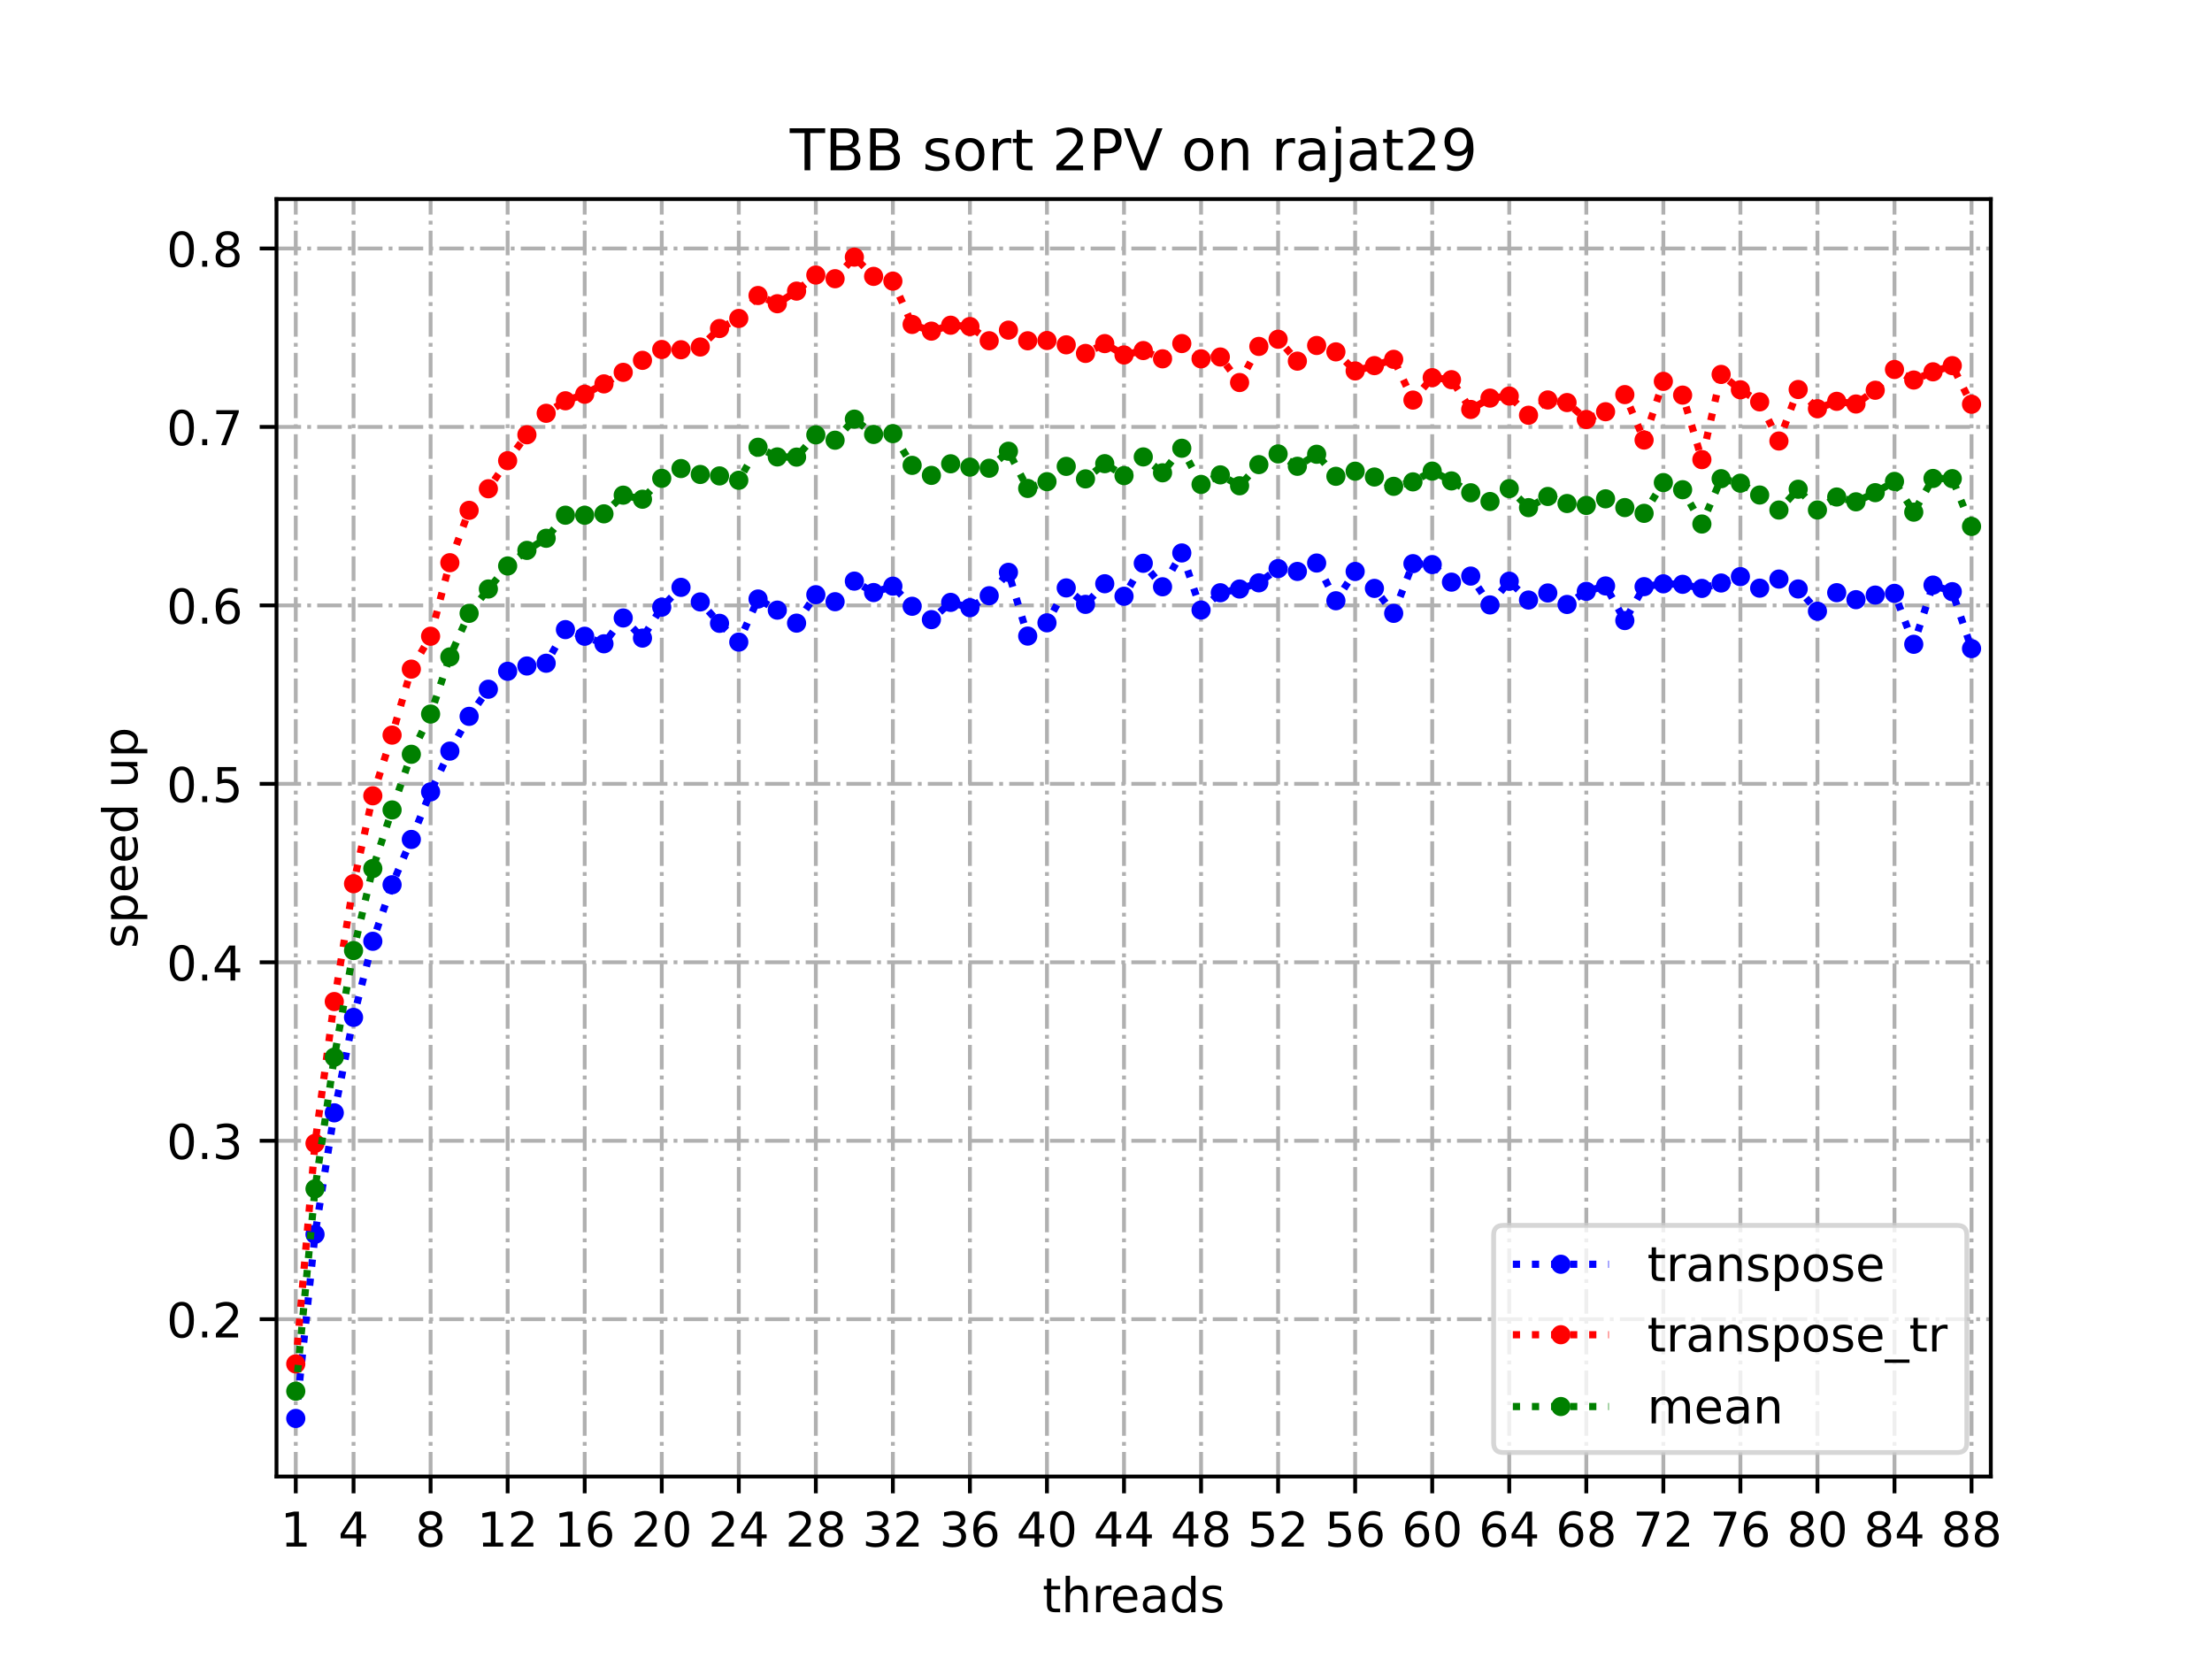 <?xml version="1.0" encoding="utf-8" standalone="no"?>
<!DOCTYPE svg PUBLIC "-//W3C//DTD SVG 1.1//EN"
  "http://www.w3.org/Graphics/SVG/1.1/DTD/svg11.dtd">
<!-- Created with matplotlib (https://matplotlib.org/) -->
<svg height="345.6pt" version="1.1" viewBox="0 0 460.8 345.6" width="460.8pt" xmlns="http://www.w3.org/2000/svg" xmlns:xlink="http://www.w3.org/1999/xlink">
 <defs>
  <style type="text/css">
*{stroke-linecap:butt;stroke-linejoin:round;}
  </style>
 </defs>
 <g id="figure_1">
  <g id="patch_1">
   <path d="M 0 345.6 
L 460.8 345.6 
L 460.8 0 
L 0 0 
z
" style="fill:#ffffff;"/>
  </g>
  <g id="axes_1">
   <g id="patch_2">
    <path d="M 57.6 307.584 
L 414.72 307.584 
L 414.72 41.472 
L 57.6 41.472 
z
" style="fill:#ffffff;"/>
   </g>
   <g id="matplotlib.axis_1">
    <g id="xtick_1">
     <g id="line2d_1">
      <path clip-path="url(#pdce505cca8)" d="M 61.613 307.584 
L 61.613 41.472 
" style="fill:none;stroke:#b0b0b0;stroke-dasharray:5.12,1.28,0.8,1.28;stroke-dashoffset:0;stroke-width:0.8;"/>
     </g>
     <g id="line2d_2">
      <defs>
       <path d="M 0 0 
L 0 3.5 
" id="m5597d837cc" style="stroke:#000000;stroke-width:0.8;"/>
      </defs>
      <g>
       <use style="stroke:#000000;stroke-width:0.8;" x="61.613" xlink:href="#m5597d837cc" y="307.584"/>
      </g>
     </g>
     <g id="text_1">
      <!-- 1 -->
      <defs>
       <path d="M 12.406 8.297 
L 28.516 8.297 
L 28.516 63.922 
L 10.984 60.406 
L 10.984 69.391 
L 28.422 72.906 
L 38.281 72.906 
L 38.281 8.297 
L 54.391 8.297 
L 54.391 0 
L 12.406 0 
z
" id="DejaVuSans-49"/>
      </defs>
      <g transform="translate(58.431 322.182)scale(0.1 -0.1)">
       <use xlink:href="#DejaVuSans-49"/>
      </g>
     </g>
    </g>
    <g id="xtick_2">
     <g id="line2d_3">
      <path clip-path="url(#pdce505cca8)" d="M 73.65 307.584 
L 73.65 41.472 
" style="fill:none;stroke:#b0b0b0;stroke-dasharray:5.12,1.28,0.8,1.28;stroke-dashoffset:0;stroke-width:0.8;"/>
     </g>
     <g id="line2d_4">
      <g>
       <use style="stroke:#000000;stroke-width:0.8;" x="73.65" xlink:href="#m5597d837cc" y="307.584"/>
      </g>
     </g>
     <g id="text_2">
      <!-- 4 -->
      <defs>
       <path d="M 37.797 64.312 
L 12.891 25.391 
L 37.797 25.391 
z
M 35.203 72.906 
L 47.609 72.906 
L 47.609 25.391 
L 58.016 25.391 
L 58.016 17.188 
L 47.609 17.188 
L 47.609 0 
L 37.797 0 
L 37.797 17.188 
L 4.891 17.188 
L 4.891 26.703 
z
" id="DejaVuSans-52"/>
      </defs>
      <g transform="translate(70.469 322.182)scale(0.1 -0.1)">
       <use xlink:href="#DejaVuSans-52"/>
      </g>
     </g>
    </g>
    <g id="xtick_3">
     <g id="line2d_5">
      <path clip-path="url(#pdce505cca8)" d="M 89.701 307.584 
L 89.701 41.472 
" style="fill:none;stroke:#b0b0b0;stroke-dasharray:5.12,1.28,0.8,1.28;stroke-dashoffset:0;stroke-width:0.8;"/>
     </g>
     <g id="line2d_6">
      <g>
       <use style="stroke:#000000;stroke-width:0.8;" x="89.701" xlink:href="#m5597d837cc" y="307.584"/>
      </g>
     </g>
     <g id="text_3">
      <!-- 8 -->
      <defs>
       <path d="M 31.781 34.625 
Q 24.75 34.625 20.719 30.859 
Q 16.703 27.094 16.703 20.516 
Q 16.703 13.922 20.719 10.156 
Q 24.75 6.391 31.781 6.391 
Q 38.812 6.391 42.859 10.172 
Q 46.922 13.969 46.922 20.516 
Q 46.922 27.094 42.891 30.859 
Q 38.875 34.625 31.781 34.625 
z
M 21.922 38.812 
Q 15.578 40.375 12.031 44.719 
Q 8.5 49.078 8.5 55.328 
Q 8.5 64.062 14.719 69.141 
Q 20.953 74.219 31.781 74.219 
Q 42.672 74.219 48.875 69.141 
Q 55.078 64.062 55.078 55.328 
Q 55.078 49.078 51.531 44.719 
Q 48 40.375 41.703 38.812 
Q 48.828 37.156 52.797 32.312 
Q 56.781 27.484 56.781 20.516 
Q 56.781 9.906 50.312 4.234 
Q 43.844 -1.422 31.781 -1.422 
Q 19.734 -1.422 13.25 4.234 
Q 6.781 9.906 6.781 20.516 
Q 6.781 27.484 10.781 32.312 
Q 14.797 37.156 21.922 38.812 
z
M 18.312 54.391 
Q 18.312 48.734 21.844 45.562 
Q 25.391 42.391 31.781 42.391 
Q 38.141 42.391 41.719 45.562 
Q 45.312 48.734 45.312 54.391 
Q 45.312 60.062 41.719 63.234 
Q 38.141 66.406 31.781 66.406 
Q 25.391 66.406 21.844 63.234 
Q 18.312 60.062 18.312 54.391 
z
" id="DejaVuSans-56"/>
      </defs>
      <g transform="translate(86.519 322.182)scale(0.1 -0.1)">
       <use xlink:href="#DejaVuSans-56"/>
      </g>
     </g>
    </g>
    <g id="xtick_4">
     <g id="line2d_7">
      <path clip-path="url(#pdce505cca8)" d="M 105.751 307.584 
L 105.751 41.472 
" style="fill:none;stroke:#b0b0b0;stroke-dasharray:5.12,1.28,0.8,1.28;stroke-dashoffset:0;stroke-width:0.8;"/>
     </g>
     <g id="line2d_8">
      <g>
       <use style="stroke:#000000;stroke-width:0.8;" x="105.751" xlink:href="#m5597d837cc" y="307.584"/>
      </g>
     </g>
     <g id="text_4">
      <!-- 12 -->
      <defs>
       <path d="M 19.188 8.297 
L 53.609 8.297 
L 53.609 0 
L 7.328 0 
L 7.328 8.297 
Q 12.938 14.109 22.625 23.891 
Q 32.328 33.688 34.812 36.531 
Q 39.547 41.844 41.422 45.531 
Q 43.312 49.219 43.312 52.781 
Q 43.312 58.594 39.234 62.25 
Q 35.156 65.922 28.609 65.922 
Q 23.969 65.922 18.812 64.312 
Q 13.672 62.703 7.812 59.422 
L 7.812 69.391 
Q 13.766 71.781 18.938 73 
Q 24.125 74.219 28.422 74.219 
Q 39.75 74.219 46.484 68.547 
Q 53.219 62.891 53.219 53.422 
Q 53.219 48.922 51.531 44.891 
Q 49.859 40.875 45.406 35.406 
Q 44.188 33.984 37.641 27.219 
Q 31.109 20.453 19.188 8.297 
z
" id="DejaVuSans-50"/>
      </defs>
      <g transform="translate(99.389 322.182)scale(0.1 -0.1)">
       <use xlink:href="#DejaVuSans-49"/>
       <use x="63.623" xlink:href="#DejaVuSans-50"/>
      </g>
     </g>
    </g>
    <g id="xtick_5">
     <g id="line2d_9">
      <path clip-path="url(#pdce505cca8)" d="M 121.801 307.584 
L 121.801 41.472 
" style="fill:none;stroke:#b0b0b0;stroke-dasharray:5.12,1.28,0.8,1.28;stroke-dashoffset:0;stroke-width:0.8;"/>
     </g>
     <g id="line2d_10">
      <g>
       <use style="stroke:#000000;stroke-width:0.8;" x="121.801" xlink:href="#m5597d837cc" y="307.584"/>
      </g>
     </g>
     <g id="text_5">
      <!-- 16 -->
      <defs>
       <path d="M 33.016 40.375 
Q 26.375 40.375 22.484 35.828 
Q 18.609 31.297 18.609 23.391 
Q 18.609 15.531 22.484 10.953 
Q 26.375 6.391 33.016 6.391 
Q 39.656 6.391 43.531 10.953 
Q 47.406 15.531 47.406 23.391 
Q 47.406 31.297 43.531 35.828 
Q 39.656 40.375 33.016 40.375 
z
M 52.594 71.297 
L 52.594 62.312 
Q 48.875 64.062 45.094 64.984 
Q 41.312 65.922 37.594 65.922 
Q 27.828 65.922 22.672 59.328 
Q 17.531 52.734 16.797 39.406 
Q 19.672 43.656 24.016 45.922 
Q 28.375 48.188 33.594 48.188 
Q 44.578 48.188 50.953 41.516 
Q 57.328 34.859 57.328 23.391 
Q 57.328 12.156 50.688 5.359 
Q 44.047 -1.422 33.016 -1.422 
Q 20.359 -1.422 13.672 8.266 
Q 6.984 17.969 6.984 36.375 
Q 6.984 53.656 15.188 63.938 
Q 23.391 74.219 37.203 74.219 
Q 40.922 74.219 44.703 73.484 
Q 48.484 72.75 52.594 71.297 
z
" id="DejaVuSans-54"/>
      </defs>
      <g transform="translate(115.439 322.182)scale(0.1 -0.1)">
       <use xlink:href="#DejaVuSans-49"/>
       <use x="63.623" xlink:href="#DejaVuSans-54"/>
      </g>
     </g>
    </g>
    <g id="xtick_6">
     <g id="line2d_11">
      <path clip-path="url(#pdce505cca8)" d="M 137.852 307.584 
L 137.852 41.472 
" style="fill:none;stroke:#b0b0b0;stroke-dasharray:5.12,1.28,0.8,1.28;stroke-dashoffset:0;stroke-width:0.8;"/>
     </g>
     <g id="line2d_12">
      <g>
       <use style="stroke:#000000;stroke-width:0.8;" x="137.852" xlink:href="#m5597d837cc" y="307.584"/>
      </g>
     </g>
     <g id="text_6">
      <!-- 20 -->
      <defs>
       <path d="M 31.781 66.406 
Q 24.172 66.406 20.328 58.906 
Q 16.5 51.422 16.5 36.375 
Q 16.5 21.391 20.328 13.891 
Q 24.172 6.391 31.781 6.391 
Q 39.453 6.391 43.281 13.891 
Q 47.125 21.391 47.125 36.375 
Q 47.125 51.422 43.281 58.906 
Q 39.453 66.406 31.781 66.406 
z
M 31.781 74.219 
Q 44.047 74.219 50.516 64.516 
Q 56.984 54.828 56.984 36.375 
Q 56.984 17.969 50.516 8.266 
Q 44.047 -1.422 31.781 -1.422 
Q 19.531 -1.422 13.062 8.266 
Q 6.594 17.969 6.594 36.375 
Q 6.594 54.828 13.062 64.516 
Q 19.531 74.219 31.781 74.219 
z
" id="DejaVuSans-48"/>
      </defs>
      <g transform="translate(131.489 322.182)scale(0.1 -0.1)">
       <use xlink:href="#DejaVuSans-50"/>
       <use x="63.623" xlink:href="#DejaVuSans-48"/>
      </g>
     </g>
    </g>
    <g id="xtick_7">
     <g id="line2d_13">
      <path clip-path="url(#pdce505cca8)" d="M 153.902 307.584 
L 153.902 41.472 
" style="fill:none;stroke:#b0b0b0;stroke-dasharray:5.12,1.28,0.8,1.28;stroke-dashoffset:0;stroke-width:0.8;"/>
     </g>
     <g id="line2d_14">
      <g>
       <use style="stroke:#000000;stroke-width:0.8;" x="153.902" xlink:href="#m5597d837cc" y="307.584"/>
      </g>
     </g>
     <g id="text_7">
      <!-- 24 -->
      <g transform="translate(147.54 322.182)scale(0.1 -0.1)">
       <use xlink:href="#DejaVuSans-50"/>
       <use x="63.623" xlink:href="#DejaVuSans-52"/>
      </g>
     </g>
    </g>
    <g id="xtick_8">
     <g id="line2d_15">
      <path clip-path="url(#pdce505cca8)" d="M 169.952 307.584 
L 169.952 41.472 
" style="fill:none;stroke:#b0b0b0;stroke-dasharray:5.12,1.28,0.8,1.28;stroke-dashoffset:0;stroke-width:0.8;"/>
     </g>
     <g id="line2d_16">
      <g>
       <use style="stroke:#000000;stroke-width:0.8;" x="169.952" xlink:href="#m5597d837cc" y="307.584"/>
      </g>
     </g>
     <g id="text_8">
      <!-- 28 -->
      <g transform="translate(163.59 322.182)scale(0.1 -0.1)">
       <use xlink:href="#DejaVuSans-50"/>
       <use x="63.623" xlink:href="#DejaVuSans-56"/>
      </g>
     </g>
    </g>
    <g id="xtick_9">
     <g id="line2d_17">
      <path clip-path="url(#pdce505cca8)" d="M 186.003 307.584 
L 186.003 41.472 
" style="fill:none;stroke:#b0b0b0;stroke-dasharray:5.12,1.28,0.8,1.28;stroke-dashoffset:0;stroke-width:0.8;"/>
     </g>
     <g id="line2d_18">
      <g>
       <use style="stroke:#000000;stroke-width:0.8;" x="186.003" xlink:href="#m5597d837cc" y="307.584"/>
      </g>
     </g>
     <g id="text_9">
      <!-- 32 -->
      <defs>
       <path d="M 40.578 39.312 
Q 47.656 37.797 51.625 33 
Q 55.609 28.219 55.609 21.188 
Q 55.609 10.406 48.188 4.484 
Q 40.766 -1.422 27.094 -1.422 
Q 22.516 -1.422 17.656 -0.516 
Q 12.797 0.391 7.625 2.203 
L 7.625 11.719 
Q 11.719 9.328 16.594 8.109 
Q 21.484 6.891 26.812 6.891 
Q 36.078 6.891 40.938 10.547 
Q 45.797 14.203 45.797 21.188 
Q 45.797 27.641 41.281 31.266 
Q 36.766 34.906 28.719 34.906 
L 20.219 34.906 
L 20.219 43.016 
L 29.109 43.016 
Q 36.375 43.016 40.234 45.922 
Q 44.094 48.828 44.094 54.297 
Q 44.094 59.906 40.109 62.906 
Q 36.141 65.922 28.719 65.922 
Q 24.656 65.922 20.016 65.031 
Q 15.375 64.156 9.812 62.312 
L 9.812 71.094 
Q 15.438 72.656 20.344 73.438 
Q 25.25 74.219 29.594 74.219 
Q 40.828 74.219 47.359 69.109 
Q 53.906 64.016 53.906 55.328 
Q 53.906 49.266 50.438 45.094 
Q 46.969 40.922 40.578 39.312 
z
" id="DejaVuSans-51"/>
      </defs>
      <g transform="translate(179.64 322.182)scale(0.1 -0.1)">
       <use xlink:href="#DejaVuSans-51"/>
       <use x="63.623" xlink:href="#DejaVuSans-50"/>
      </g>
     </g>
    </g>
    <g id="xtick_10">
     <g id="line2d_19">
      <path clip-path="url(#pdce505cca8)" d="M 202.053 307.584 
L 202.053 41.472 
" style="fill:none;stroke:#b0b0b0;stroke-dasharray:5.12,1.28,0.8,1.28;stroke-dashoffset:0;stroke-width:0.8;"/>
     </g>
     <g id="line2d_20">
      <g>
       <use style="stroke:#000000;stroke-width:0.8;" x="202.053" xlink:href="#m5597d837cc" y="307.584"/>
      </g>
     </g>
     <g id="text_10">
      <!-- 36 -->
      <g transform="translate(195.691 322.182)scale(0.1 -0.1)">
       <use xlink:href="#DejaVuSans-51"/>
       <use x="63.623" xlink:href="#DejaVuSans-54"/>
      </g>
     </g>
    </g>
    <g id="xtick_11">
     <g id="line2d_21">
      <path clip-path="url(#pdce505cca8)" d="M 218.103 307.584 
L 218.103 41.472 
" style="fill:none;stroke:#b0b0b0;stroke-dasharray:5.12,1.28,0.8,1.28;stroke-dashoffset:0;stroke-width:0.8;"/>
     </g>
     <g id="line2d_22">
      <g>
       <use style="stroke:#000000;stroke-width:0.8;" x="218.103" xlink:href="#m5597d837cc" y="307.584"/>
      </g>
     </g>
     <g id="text_11">
      <!-- 40 -->
      <g transform="translate(211.741 322.182)scale(0.1 -0.1)">
       <use xlink:href="#DejaVuSans-52"/>
       <use x="63.623" xlink:href="#DejaVuSans-48"/>
      </g>
     </g>
    </g>
    <g id="xtick_12">
     <g id="line2d_23">
      <path clip-path="url(#pdce505cca8)" d="M 234.154 307.584 
L 234.154 41.472 
" style="fill:none;stroke:#b0b0b0;stroke-dasharray:5.12,1.28,0.8,1.28;stroke-dashoffset:0;stroke-width:0.8;"/>
     </g>
     <g id="line2d_24">
      <g>
       <use style="stroke:#000000;stroke-width:0.8;" x="234.154" xlink:href="#m5597d837cc" y="307.584"/>
      </g>
     </g>
     <g id="text_12">
      <!-- 44 -->
      <g transform="translate(227.791 322.182)scale(0.1 -0.1)">
       <use xlink:href="#DejaVuSans-52"/>
       <use x="63.623" xlink:href="#DejaVuSans-52"/>
      </g>
     </g>
    </g>
    <g id="xtick_13">
     <g id="line2d_25">
      <path clip-path="url(#pdce505cca8)" d="M 250.204 307.584 
L 250.204 41.472 
" style="fill:none;stroke:#b0b0b0;stroke-dasharray:5.12,1.28,0.8,1.28;stroke-dashoffset:0;stroke-width:0.8;"/>
     </g>
     <g id="line2d_26">
      <g>
       <use style="stroke:#000000;stroke-width:0.8;" x="250.204" xlink:href="#m5597d837cc" y="307.584"/>
      </g>
     </g>
     <g id="text_13">
      <!-- 48 -->
      <g transform="translate(243.842 322.182)scale(0.1 -0.1)">
       <use xlink:href="#DejaVuSans-52"/>
       <use x="63.623" xlink:href="#DejaVuSans-56"/>
      </g>
     </g>
    </g>
    <g id="xtick_14">
     <g id="line2d_27">
      <path clip-path="url(#pdce505cca8)" d="M 266.254 307.584 
L 266.254 41.472 
" style="fill:none;stroke:#b0b0b0;stroke-dasharray:5.12,1.28,0.8,1.28;stroke-dashoffset:0;stroke-width:0.8;"/>
     </g>
     <g id="line2d_28">
      <g>
       <use style="stroke:#000000;stroke-width:0.8;" x="266.254" xlink:href="#m5597d837cc" y="307.584"/>
      </g>
     </g>
     <g id="text_14">
      <!-- 52 -->
      <defs>
       <path d="M 10.797 72.906 
L 49.516 72.906 
L 49.516 64.594 
L 19.828 64.594 
L 19.828 46.734 
Q 21.969 47.469 24.109 47.828 
Q 26.266 48.188 28.422 48.188 
Q 40.625 48.188 47.75 41.5 
Q 54.891 34.812 54.891 23.391 
Q 54.891 11.625 47.562 5.094 
Q 40.234 -1.422 26.906 -1.422 
Q 22.312 -1.422 17.547 -0.641 
Q 12.797 0.141 7.719 1.703 
L 7.719 11.625 
Q 12.109 9.234 16.797 8.062 
Q 21.484 6.891 26.703 6.891 
Q 35.156 6.891 40.078 11.328 
Q 45.016 15.766 45.016 23.391 
Q 45.016 31 40.078 35.438 
Q 35.156 39.891 26.703 39.891 
Q 22.75 39.891 18.812 39.016 
Q 14.891 38.141 10.797 36.281 
z
" id="DejaVuSans-53"/>
      </defs>
      <g transform="translate(259.892 322.182)scale(0.1 -0.1)">
       <use xlink:href="#DejaVuSans-53"/>
       <use x="63.623" xlink:href="#DejaVuSans-50"/>
      </g>
     </g>
    </g>
    <g id="xtick_15">
     <g id="line2d_29">
      <path clip-path="url(#pdce505cca8)" d="M 282.305 307.584 
L 282.305 41.472 
" style="fill:none;stroke:#b0b0b0;stroke-dasharray:5.12,1.28,0.8,1.28;stroke-dashoffset:0;stroke-width:0.8;"/>
     </g>
     <g id="line2d_30">
      <g>
       <use style="stroke:#000000;stroke-width:0.8;" x="282.305" xlink:href="#m5597d837cc" y="307.584"/>
      </g>
     </g>
     <g id="text_15">
      <!-- 56 -->
      <g transform="translate(275.942 322.182)scale(0.1 -0.1)">
       <use xlink:href="#DejaVuSans-53"/>
       <use x="63.623" xlink:href="#DejaVuSans-54"/>
      </g>
     </g>
    </g>
    <g id="xtick_16">
     <g id="line2d_31">
      <path clip-path="url(#pdce505cca8)" d="M 298.355 307.584 
L 298.355 41.472 
" style="fill:none;stroke:#b0b0b0;stroke-dasharray:5.12,1.28,0.8,1.28;stroke-dashoffset:0;stroke-width:0.8;"/>
     </g>
     <g id="line2d_32">
      <g>
       <use style="stroke:#000000;stroke-width:0.8;" x="298.355" xlink:href="#m5597d837cc" y="307.584"/>
      </g>
     </g>
     <g id="text_16">
      <!-- 60 -->
      <g transform="translate(291.993 322.182)scale(0.1 -0.1)">
       <use xlink:href="#DejaVuSans-54"/>
       <use x="63.623" xlink:href="#DejaVuSans-48"/>
      </g>
     </g>
    </g>
    <g id="xtick_17">
     <g id="line2d_33">
      <path clip-path="url(#pdce505cca8)" d="M 314.405 307.584 
L 314.405 41.472 
" style="fill:none;stroke:#b0b0b0;stroke-dasharray:5.12,1.28,0.8,1.28;stroke-dashoffset:0;stroke-width:0.8;"/>
     </g>
     <g id="line2d_34">
      <g>
       <use style="stroke:#000000;stroke-width:0.8;" x="314.405" xlink:href="#m5597d837cc" y="307.584"/>
      </g>
     </g>
     <g id="text_17">
      <!-- 64 -->
      <g transform="translate(308.043 322.182)scale(0.1 -0.1)">
       <use xlink:href="#DejaVuSans-54"/>
       <use x="63.623" xlink:href="#DejaVuSans-52"/>
      </g>
     </g>
    </g>
    <g id="xtick_18">
     <g id="line2d_35">
      <path clip-path="url(#pdce505cca8)" d="M 330.456 307.584 
L 330.456 41.472 
" style="fill:none;stroke:#b0b0b0;stroke-dasharray:5.12,1.28,0.8,1.28;stroke-dashoffset:0;stroke-width:0.8;"/>
     </g>
     <g id="line2d_36">
      <g>
       <use style="stroke:#000000;stroke-width:0.8;" x="330.456" xlink:href="#m5597d837cc" y="307.584"/>
      </g>
     </g>
     <g id="text_18">
      <!-- 68 -->
      <g transform="translate(324.093 322.182)scale(0.1 -0.1)">
       <use xlink:href="#DejaVuSans-54"/>
       <use x="63.623" xlink:href="#DejaVuSans-56"/>
      </g>
     </g>
    </g>
    <g id="xtick_19">
     <g id="line2d_37">
      <path clip-path="url(#pdce505cca8)" d="M 346.506 307.584 
L 346.506 41.472 
" style="fill:none;stroke:#b0b0b0;stroke-dasharray:5.12,1.28,0.8,1.28;stroke-dashoffset:0;stroke-width:0.8;"/>
     </g>
     <g id="line2d_38">
      <g>
       <use style="stroke:#000000;stroke-width:0.8;" x="346.506" xlink:href="#m5597d837cc" y="307.584"/>
      </g>
     </g>
     <g id="text_19">
      <!-- 72 -->
      <defs>
       <path d="M 8.203 72.906 
L 55.078 72.906 
L 55.078 68.703 
L 28.609 0 
L 18.312 0 
L 43.219 64.594 
L 8.203 64.594 
z
" id="DejaVuSans-55"/>
      </defs>
      <g transform="translate(340.144 322.182)scale(0.1 -0.1)">
       <use xlink:href="#DejaVuSans-55"/>
       <use x="63.623" xlink:href="#DejaVuSans-50"/>
      </g>
     </g>
    </g>
    <g id="xtick_20">
     <g id="line2d_39">
      <path clip-path="url(#pdce505cca8)" d="M 362.556 307.584 
L 362.556 41.472 
" style="fill:none;stroke:#b0b0b0;stroke-dasharray:5.12,1.28,0.8,1.28;stroke-dashoffset:0;stroke-width:0.8;"/>
     </g>
     <g id="line2d_40">
      <g>
       <use style="stroke:#000000;stroke-width:0.8;" x="362.556" xlink:href="#m5597d837cc" y="307.584"/>
      </g>
     </g>
     <g id="text_20">
      <!-- 76 -->
      <g transform="translate(356.194 322.182)scale(0.1 -0.1)">
       <use xlink:href="#DejaVuSans-55"/>
       <use x="63.623" xlink:href="#DejaVuSans-54"/>
      </g>
     </g>
    </g>
    <g id="xtick_21">
     <g id="line2d_41">
      <path clip-path="url(#pdce505cca8)" d="M 378.607 307.584 
L 378.607 41.472 
" style="fill:none;stroke:#b0b0b0;stroke-dasharray:5.12,1.28,0.8,1.28;stroke-dashoffset:0;stroke-width:0.8;"/>
     </g>
     <g id="line2d_42">
      <g>
       <use style="stroke:#000000;stroke-width:0.8;" x="378.607" xlink:href="#m5597d837cc" y="307.584"/>
      </g>
     </g>
     <g id="text_21">
      <!-- 80 -->
      <g transform="translate(372.244 322.182)scale(0.1 -0.1)">
       <use xlink:href="#DejaVuSans-56"/>
       <use x="63.623" xlink:href="#DejaVuSans-48"/>
      </g>
     </g>
    </g>
    <g id="xtick_22">
     <g id="line2d_43">
      <path clip-path="url(#pdce505cca8)" d="M 394.657 307.584 
L 394.657 41.472 
" style="fill:none;stroke:#b0b0b0;stroke-dasharray:5.12,1.28,0.8,1.28;stroke-dashoffset:0;stroke-width:0.8;"/>
     </g>
     <g id="line2d_44">
      <g>
       <use style="stroke:#000000;stroke-width:0.8;" x="394.657" xlink:href="#m5597d837cc" y="307.584"/>
      </g>
     </g>
     <g id="text_22">
      <!-- 84 -->
      <g transform="translate(388.295 322.182)scale(0.1 -0.1)">
       <use xlink:href="#DejaVuSans-56"/>
       <use x="63.623" xlink:href="#DejaVuSans-52"/>
      </g>
     </g>
    </g>
    <g id="xtick_23">
     <g id="line2d_45">
      <path clip-path="url(#pdce505cca8)" d="M 410.707 307.584 
L 410.707 41.472 
" style="fill:none;stroke:#b0b0b0;stroke-dasharray:5.12,1.28,0.8,1.28;stroke-dashoffset:0;stroke-width:0.8;"/>
     </g>
     <g id="line2d_46">
      <g>
       <use style="stroke:#000000;stroke-width:0.8;" x="410.707" xlink:href="#m5597d837cc" y="307.584"/>
      </g>
     </g>
     <g id="text_23">
      <!-- 88 -->
      <g transform="translate(404.345 322.182)scale(0.1 -0.1)">
       <use xlink:href="#DejaVuSans-56"/>
       <use x="63.623" xlink:href="#DejaVuSans-56"/>
      </g>
     </g>
    </g>
    <g id="text_24">
     <!-- threads -->
     <defs>
      <path d="M 18.312 70.219 
L 18.312 54.688 
L 36.812 54.688 
L 36.812 47.703 
L 18.312 47.703 
L 18.312 18.016 
Q 18.312 11.328 20.141 9.422 
Q 21.969 7.516 27.594 7.516 
L 36.812 7.516 
L 36.812 0 
L 27.594 0 
Q 17.188 0 13.234 3.875 
Q 9.281 7.766 9.281 18.016 
L 9.281 47.703 
L 2.688 47.703 
L 2.688 54.688 
L 9.281 54.688 
L 9.281 70.219 
z
" id="DejaVuSans-116"/>
      <path d="M 54.891 33.016 
L 54.891 0 
L 45.906 0 
L 45.906 32.719 
Q 45.906 40.484 42.875 44.328 
Q 39.844 48.188 33.797 48.188 
Q 26.516 48.188 22.312 43.547 
Q 18.109 38.922 18.109 30.906 
L 18.109 0 
L 9.078 0 
L 9.078 75.984 
L 18.109 75.984 
L 18.109 46.188 
Q 21.344 51.125 25.703 53.562 
Q 30.078 56 35.797 56 
Q 45.219 56 50.047 50.172 
Q 54.891 44.344 54.891 33.016 
z
" id="DejaVuSans-104"/>
      <path d="M 41.109 46.297 
Q 39.594 47.172 37.812 47.578 
Q 36.031 48 33.891 48 
Q 26.266 48 22.188 43.047 
Q 18.109 38.094 18.109 28.812 
L 18.109 0 
L 9.078 0 
L 9.078 54.688 
L 18.109 54.688 
L 18.109 46.188 
Q 20.953 51.172 25.484 53.578 
Q 30.031 56 36.531 56 
Q 37.453 56 38.578 55.875 
Q 39.703 55.766 41.062 55.516 
z
" id="DejaVuSans-114"/>
      <path d="M 56.203 29.594 
L 56.203 25.203 
L 14.891 25.203 
Q 15.484 15.922 20.484 11.062 
Q 25.484 6.203 34.422 6.203 
Q 39.594 6.203 44.453 7.469 
Q 49.312 8.734 54.109 11.281 
L 54.109 2.781 
Q 49.266 0.734 44.188 -0.344 
Q 39.109 -1.422 33.891 -1.422 
Q 20.797 -1.422 13.156 6.188 
Q 5.516 13.812 5.516 26.812 
Q 5.516 40.234 12.766 48.109 
Q 20.016 56 32.328 56 
Q 43.359 56 49.781 48.891 
Q 56.203 41.797 56.203 29.594 
z
M 47.219 32.234 
Q 47.125 39.594 43.094 43.984 
Q 39.062 48.391 32.422 48.391 
Q 24.906 48.391 20.391 44.141 
Q 15.875 39.891 15.188 32.172 
z
" id="DejaVuSans-101"/>
      <path d="M 34.281 27.484 
Q 23.391 27.484 19.188 25 
Q 14.984 22.516 14.984 16.5 
Q 14.984 11.719 18.141 8.906 
Q 21.297 6.109 26.703 6.109 
Q 34.188 6.109 38.703 11.406 
Q 43.219 16.703 43.219 25.484 
L 43.219 27.484 
z
M 52.203 31.203 
L 52.203 0 
L 43.219 0 
L 43.219 8.297 
Q 40.141 3.328 35.547 0.953 
Q 30.953 -1.422 24.312 -1.422 
Q 15.922 -1.422 10.953 3.297 
Q 6 8.016 6 15.922 
Q 6 25.141 12.172 29.828 
Q 18.359 34.516 30.609 34.516 
L 43.219 34.516 
L 43.219 35.406 
Q 43.219 41.609 39.141 45 
Q 35.062 48.391 27.688 48.391 
Q 23 48.391 18.547 47.266 
Q 14.109 46.141 10.016 43.891 
L 10.016 52.203 
Q 14.938 54.109 19.578 55.047 
Q 24.219 56 28.609 56 
Q 40.484 56 46.344 49.844 
Q 52.203 43.703 52.203 31.203 
z
" id="DejaVuSans-97"/>
      <path d="M 45.406 46.391 
L 45.406 75.984 
L 54.391 75.984 
L 54.391 0 
L 45.406 0 
L 45.406 8.203 
Q 42.578 3.328 38.25 0.953 
Q 33.938 -1.422 27.875 -1.422 
Q 17.969 -1.422 11.734 6.484 
Q 5.516 14.406 5.516 27.297 
Q 5.516 40.188 11.734 48.094 
Q 17.969 56 27.875 56 
Q 33.938 56 38.25 53.625 
Q 42.578 51.266 45.406 46.391 
z
M 14.797 27.297 
Q 14.797 17.391 18.875 11.75 
Q 22.953 6.109 30.078 6.109 
Q 37.203 6.109 41.297 11.75 
Q 45.406 17.391 45.406 27.297 
Q 45.406 37.203 41.297 42.844 
Q 37.203 48.484 30.078 48.484 
Q 22.953 48.484 18.875 42.844 
Q 14.797 37.203 14.797 27.297 
z
" id="DejaVuSans-100"/>
      <path d="M 44.281 53.078 
L 44.281 44.578 
Q 40.484 46.531 36.375 47.5 
Q 32.281 48.484 27.875 48.484 
Q 21.188 48.484 17.844 46.438 
Q 14.5 44.391 14.5 40.281 
Q 14.5 37.156 16.891 35.375 
Q 19.281 33.594 26.516 31.984 
L 29.594 31.297 
Q 39.156 29.25 43.188 25.516 
Q 47.219 21.781 47.219 15.094 
Q 47.219 7.469 41.188 3.016 
Q 35.156 -1.422 24.609 -1.422 
Q 20.219 -1.422 15.453 -0.562 
Q 10.688 0.297 5.422 2 
L 5.422 11.281 
Q 10.406 8.688 15.234 7.391 
Q 20.062 6.109 24.812 6.109 
Q 31.156 6.109 34.562 8.281 
Q 37.984 10.453 37.984 14.406 
Q 37.984 18.062 35.516 20.016 
Q 33.062 21.969 24.703 23.781 
L 21.578 24.516 
Q 13.234 26.266 9.516 29.906 
Q 5.812 33.547 5.812 39.891 
Q 5.812 47.609 11.281 51.797 
Q 16.75 56 26.812 56 
Q 31.781 56 36.172 55.266 
Q 40.578 54.547 44.281 53.078 
z
" id="DejaVuSans-115"/>
     </defs>
     <g transform="translate(217.169 335.861)scale(0.1 -0.1)">
      <use xlink:href="#DejaVuSans-116"/>
      <use x="39.209" xlink:href="#DejaVuSans-104"/>
      <use x="102.588" xlink:href="#DejaVuSans-114"/>
      <use x="141.451" xlink:href="#DejaVuSans-101"/>
      <use x="202.975" xlink:href="#DejaVuSans-97"/>
      <use x="264.254" xlink:href="#DejaVuSans-100"/>
      <use x="327.73" xlink:href="#DejaVuSans-115"/>
     </g>
    </g>
   </g>
   <g id="matplotlib.axis_2">
    <g id="ytick_1">
     <g id="line2d_47">
      <path clip-path="url(#pdce505cca8)" d="M 57.6 274.816 
L 414.72 274.816 
" style="fill:none;stroke:#b0b0b0;stroke-dasharray:5.12,1.28,0.8,1.28;stroke-dashoffset:0;stroke-width:0.8;"/>
     </g>
     <g id="line2d_48">
      <defs>
       <path d="M 0 0 
L -3.5 0 
" id="m0e826897fa" style="stroke:#000000;stroke-width:0.8;"/>
      </defs>
      <g>
       <use style="stroke:#000000;stroke-width:0.8;" x="57.6" xlink:href="#m0e826897fa" y="274.816"/>
      </g>
     </g>
     <g id="text_25">
      <!-- 0.2 -->
      <defs>
       <path d="M 10.688 12.406 
L 21 12.406 
L 21 0 
L 10.688 0 
z
" id="DejaVuSans-46"/>
      </defs>
      <g transform="translate(34.697 278.615)scale(0.1 -0.1)">
       <use xlink:href="#DejaVuSans-48"/>
       <use x="63.623" xlink:href="#DejaVuSans-46"/>
       <use x="95.41" xlink:href="#DejaVuSans-50"/>
      </g>
     </g>
    </g>
    <g id="ytick_2">
     <g id="line2d_49">
      <path clip-path="url(#pdce505cca8)" d="M 57.6 237.64 
L 414.72 237.64 
" style="fill:none;stroke:#b0b0b0;stroke-dasharray:5.12,1.28,0.8,1.28;stroke-dashoffset:0;stroke-width:0.8;"/>
     </g>
     <g id="line2d_50">
      <g>
       <use style="stroke:#000000;stroke-width:0.8;" x="57.6" xlink:href="#m0e826897fa" y="237.64"/>
      </g>
     </g>
     <g id="text_26">
      <!-- 0.3 -->
      <g transform="translate(34.697 241.439)scale(0.1 -0.1)">
       <use xlink:href="#DejaVuSans-48"/>
       <use x="63.623" xlink:href="#DejaVuSans-46"/>
       <use x="95.41" xlink:href="#DejaVuSans-51"/>
      </g>
     </g>
    </g>
    <g id="ytick_3">
     <g id="line2d_51">
      <path clip-path="url(#pdce505cca8)" d="M 57.6 200.465 
L 414.72 200.465 
" style="fill:none;stroke:#b0b0b0;stroke-dasharray:5.12,1.28,0.8,1.28;stroke-dashoffset:0;stroke-width:0.8;"/>
     </g>
     <g id="line2d_52">
      <g>
       <use style="stroke:#000000;stroke-width:0.8;" x="57.6" xlink:href="#m0e826897fa" y="200.465"/>
      </g>
     </g>
     <g id="text_27">
      <!-- 0.4 -->
      <g transform="translate(34.697 204.264)scale(0.1 -0.1)">
       <use xlink:href="#DejaVuSans-48"/>
       <use x="63.623" xlink:href="#DejaVuSans-46"/>
       <use x="95.41" xlink:href="#DejaVuSans-52"/>
      </g>
     </g>
    </g>
    <g id="ytick_4">
     <g id="line2d_53">
      <path clip-path="url(#pdce505cca8)" d="M 57.6 163.289 
L 414.72 163.289 
" style="fill:none;stroke:#b0b0b0;stroke-dasharray:5.12,1.28,0.8,1.28;stroke-dashoffset:0;stroke-width:0.8;"/>
     </g>
     <g id="line2d_54">
      <g>
       <use style="stroke:#000000;stroke-width:0.8;" x="57.6" xlink:href="#m0e826897fa" y="163.289"/>
      </g>
     </g>
     <g id="text_28">
      <!-- 0.5 -->
      <g transform="translate(34.697 167.089)scale(0.1 -0.1)">
       <use xlink:href="#DejaVuSans-48"/>
       <use x="63.623" xlink:href="#DejaVuSans-46"/>
       <use x="95.41" xlink:href="#DejaVuSans-53"/>
      </g>
     </g>
    </g>
    <g id="ytick_5">
     <g id="line2d_55">
      <path clip-path="url(#pdce505cca8)" d="M 57.6 126.114 
L 414.72 126.114 
" style="fill:none;stroke:#b0b0b0;stroke-dasharray:5.12,1.28,0.8,1.28;stroke-dashoffset:0;stroke-width:0.8;"/>
     </g>
     <g id="line2d_56">
      <g>
       <use style="stroke:#000000;stroke-width:0.8;" x="57.6" xlink:href="#m0e826897fa" y="126.114"/>
      </g>
     </g>
     <g id="text_29">
      <!-- 0.6 -->
      <g transform="translate(34.697 129.913)scale(0.1 -0.1)">
       <use xlink:href="#DejaVuSans-48"/>
       <use x="63.623" xlink:href="#DejaVuSans-46"/>
       <use x="95.41" xlink:href="#DejaVuSans-54"/>
      </g>
     </g>
    </g>
    <g id="ytick_6">
     <g id="line2d_57">
      <path clip-path="url(#pdce505cca8)" d="M 57.6 88.939 
L 414.72 88.939 
" style="fill:none;stroke:#b0b0b0;stroke-dasharray:5.12,1.28,0.8,1.28;stroke-dashoffset:0;stroke-width:0.8;"/>
     </g>
     <g id="line2d_58">
      <g>
       <use style="stroke:#000000;stroke-width:0.8;" x="57.6" xlink:href="#m0e826897fa" y="88.939"/>
      </g>
     </g>
     <g id="text_30">
      <!-- 0.7 -->
      <g transform="translate(34.697 92.738)scale(0.1 -0.1)">
       <use xlink:href="#DejaVuSans-48"/>
       <use x="63.623" xlink:href="#DejaVuSans-46"/>
       <use x="95.41" xlink:href="#DejaVuSans-55"/>
      </g>
     </g>
    </g>
    <g id="ytick_7">
     <g id="line2d_59">
      <path clip-path="url(#pdce505cca8)" d="M 57.6 51.763 
L 414.72 51.763 
" style="fill:none;stroke:#b0b0b0;stroke-dasharray:5.12,1.28,0.8,1.28;stroke-dashoffset:0;stroke-width:0.8;"/>
     </g>
     <g id="line2d_60">
      <g>
       <use style="stroke:#000000;stroke-width:0.8;" x="57.6" xlink:href="#m0e826897fa" y="51.763"/>
      </g>
     </g>
     <g id="text_31">
      <!-- 0.8 -->
      <g transform="translate(34.697 55.563)scale(0.1 -0.1)">
       <use xlink:href="#DejaVuSans-48"/>
       <use x="63.623" xlink:href="#DejaVuSans-46"/>
       <use x="95.41" xlink:href="#DejaVuSans-56"/>
      </g>
     </g>
    </g>
    <g id="text_32">
     <!-- speed up -->
     <defs>
      <path d="M 18.109 8.203 
L 18.109 -20.797 
L 9.078 -20.797 
L 9.078 54.688 
L 18.109 54.688 
L 18.109 46.391 
Q 20.953 51.266 25.266 53.625 
Q 29.594 56 35.594 56 
Q 45.562 56 51.781 48.094 
Q 58.016 40.188 58.016 27.297 
Q 58.016 14.406 51.781 6.484 
Q 45.562 -1.422 35.594 -1.422 
Q 29.594 -1.422 25.266 0.953 
Q 20.953 3.328 18.109 8.203 
z
M 48.688 27.297 
Q 48.688 37.203 44.609 42.844 
Q 40.531 48.484 33.406 48.484 
Q 26.266 48.484 22.188 42.844 
Q 18.109 37.203 18.109 27.297 
Q 18.109 17.391 22.188 11.75 
Q 26.266 6.109 33.406 6.109 
Q 40.531 6.109 44.609 11.75 
Q 48.688 17.391 48.688 27.297 
z
" id="DejaVuSans-112"/>
      <path id="DejaVuSans-32"/>
      <path d="M 8.5 21.578 
L 8.5 54.688 
L 17.484 54.688 
L 17.484 21.922 
Q 17.484 14.156 20.5 10.266 
Q 23.531 6.391 29.594 6.391 
Q 36.859 6.391 41.078 11.031 
Q 45.312 15.672 45.312 23.688 
L 45.312 54.688 
L 54.297 54.688 
L 54.297 0 
L 45.312 0 
L 45.312 8.406 
Q 42.047 3.422 37.719 1 
Q 33.406 -1.422 27.688 -1.422 
Q 18.266 -1.422 13.375 4.438 
Q 8.5 10.297 8.5 21.578 
z
M 31.109 56 
z
" id="DejaVuSans-117"/>
     </defs>
     <g transform="translate(28.617 197.566)rotate(-90)scale(0.1 -0.1)">
      <use xlink:href="#DejaVuSans-115"/>
      <use x="52.1" xlink:href="#DejaVuSans-112"/>
      <use x="115.576" xlink:href="#DejaVuSans-101"/>
      <use x="177.1" xlink:href="#DejaVuSans-101"/>
      <use x="238.623" xlink:href="#DejaVuSans-100"/>
      <use x="302.1" xlink:href="#DejaVuSans-32"/>
      <use x="333.887" xlink:href="#DejaVuSans-117"/>
      <use x="397.266" xlink:href="#DejaVuSans-112"/>
     </g>
    </g>
   </g>
   <g id="line2d_61">
    <path clip-path="url(#pdce505cca8)" d="M 61.613 295.488 
L 65.625 257.136 
L 69.638 231.825 
L 73.65 211.94 
L 77.663 196.087 
L 81.676 184.312 
L 85.688 174.872 
L 89.701 164.96 
L 93.713 156.47 
L 97.726 149.23 
L 101.738 143.578 
L 105.751 139.843 
L 109.764 138.738 
L 113.776 138.165 
L 117.789 131.159 
L 121.801 132.543 
L 125.814 134.113 
L 129.827 128.734 
L 133.839 132.927 
L 137.852 126.483 
L 141.864 122.357 
L 145.877 125.393 
L 149.889 129.849 
L 153.902 133.761 
L 157.915 124.784 
L 161.927 127.102 
L 165.94 129.809 
L 169.952 123.888 
L 173.965 125.348 
L 177.978 121.057 
L 181.99 123.435 
L 186.003 122.108 
L 190.015 126.3 
L 194.028 129.081 
L 198.04 125.486 
L 202.053 126.597 
L 206.066 124.102 
L 210.078 119.227 
L 214.091 132.507 
L 218.103 129.746 
L 222.116 122.474 
L 226.129 125.899 
L 230.141 121.604 
L 234.154 124.216 
L 238.166 117.343 
L 242.179 122.237 
L 246.191 115.19 
L 250.204 127.082 
L 254.217 123.478 
L 258.229 122.704 
L 262.242 121.415 
L 266.254 118.448 
L 270.267 119.04 
L 274.28 117.289 
L 278.292 125.149 
L 282.305 119.042 
L 286.317 122.573 
L 290.33 127.771 
L 294.342 117.421 
L 298.355 117.612 
L 302.368 121.271 
L 306.38 120.01 
L 310.393 126.018 
L 314.405 121.077 
L 318.418 124.999 
L 322.431 123.528 
L 326.443 125.919 
L 330.456 123.189 
L 334.468 122.062 
L 338.481 129.274 
L 342.493 122.21 
L 346.506 121.621 
L 350.519 121.724 
L 354.531 122.576 
L 358.544 121.451 
L 362.556 120.119 
L 366.569 122.523 
L 370.582 120.633 
L 374.594 122.691 
L 378.607 127.33 
L 382.619 123.466 
L 386.632 124.92 
L 390.644 123.967 
L 394.657 123.608 
L 398.67 134.217 
L 402.682 121.883 
L 406.695 123.255 
L 410.707 135.118 
" style="fill:none;stroke:#0000ff;stroke-dasharray:1.5,2.475;stroke-dashoffset:0;stroke-width:1.5;"/>
    <defs>
     <path d="M 0 1.5 
C 0.398 1.5 0.779 1.342 1.061 1.061 
C 1.342 0.779 1.5 0.398 1.5 0 
C 1.5 -0.398 1.342 -0.779 1.061 -1.061 
C 0.779 -1.342 0.398 -1.5 0 -1.5 
C -0.398 -1.5 -0.779 -1.342 -1.061 -1.061 
C -1.342 -0.779 -1.5 -0.398 -1.5 0 
C -1.5 0.398 -1.342 0.779 -1.061 1.061 
C -0.779 1.342 -0.398 1.5 0 1.5 
z
" id="m4945a9d18f" style="stroke:#0000ff;"/>
    </defs>
    <g clip-path="url(#pdce505cca8)">
     <use style="fill:#0000ff;stroke:#0000ff;" x="61.613" xlink:href="#m4945a9d18f" y="295.488"/>
     <use style="fill:#0000ff;stroke:#0000ff;" x="65.625" xlink:href="#m4945a9d18f" y="257.136"/>
     <use style="fill:#0000ff;stroke:#0000ff;" x="69.638" xlink:href="#m4945a9d18f" y="231.825"/>
     <use style="fill:#0000ff;stroke:#0000ff;" x="73.65" xlink:href="#m4945a9d18f" y="211.94"/>
     <use style="fill:#0000ff;stroke:#0000ff;" x="77.663" xlink:href="#m4945a9d18f" y="196.087"/>
     <use style="fill:#0000ff;stroke:#0000ff;" x="81.676" xlink:href="#m4945a9d18f" y="184.312"/>
     <use style="fill:#0000ff;stroke:#0000ff;" x="85.688" xlink:href="#m4945a9d18f" y="174.872"/>
     <use style="fill:#0000ff;stroke:#0000ff;" x="89.701" xlink:href="#m4945a9d18f" y="164.96"/>
     <use style="fill:#0000ff;stroke:#0000ff;" x="93.713" xlink:href="#m4945a9d18f" y="156.47"/>
     <use style="fill:#0000ff;stroke:#0000ff;" x="97.726" xlink:href="#m4945a9d18f" y="149.23"/>
     <use style="fill:#0000ff;stroke:#0000ff;" x="101.738" xlink:href="#m4945a9d18f" y="143.578"/>
     <use style="fill:#0000ff;stroke:#0000ff;" x="105.751" xlink:href="#m4945a9d18f" y="139.843"/>
     <use style="fill:#0000ff;stroke:#0000ff;" x="109.764" xlink:href="#m4945a9d18f" y="138.738"/>
     <use style="fill:#0000ff;stroke:#0000ff;" x="113.776" xlink:href="#m4945a9d18f" y="138.165"/>
     <use style="fill:#0000ff;stroke:#0000ff;" x="117.789" xlink:href="#m4945a9d18f" y="131.159"/>
     <use style="fill:#0000ff;stroke:#0000ff;" x="121.801" xlink:href="#m4945a9d18f" y="132.543"/>
     <use style="fill:#0000ff;stroke:#0000ff;" x="125.814" xlink:href="#m4945a9d18f" y="134.113"/>
     <use style="fill:#0000ff;stroke:#0000ff;" x="129.827" xlink:href="#m4945a9d18f" y="128.734"/>
     <use style="fill:#0000ff;stroke:#0000ff;" x="133.839" xlink:href="#m4945a9d18f" y="132.927"/>
     <use style="fill:#0000ff;stroke:#0000ff;" x="137.852" xlink:href="#m4945a9d18f" y="126.483"/>
     <use style="fill:#0000ff;stroke:#0000ff;" x="141.864" xlink:href="#m4945a9d18f" y="122.357"/>
     <use style="fill:#0000ff;stroke:#0000ff;" x="145.877" xlink:href="#m4945a9d18f" y="125.393"/>
     <use style="fill:#0000ff;stroke:#0000ff;" x="149.889" xlink:href="#m4945a9d18f" y="129.849"/>
     <use style="fill:#0000ff;stroke:#0000ff;" x="153.902" xlink:href="#m4945a9d18f" y="133.761"/>
     <use style="fill:#0000ff;stroke:#0000ff;" x="157.915" xlink:href="#m4945a9d18f" y="124.784"/>
     <use style="fill:#0000ff;stroke:#0000ff;" x="161.927" xlink:href="#m4945a9d18f" y="127.102"/>
     <use style="fill:#0000ff;stroke:#0000ff;" x="165.94" xlink:href="#m4945a9d18f" y="129.809"/>
     <use style="fill:#0000ff;stroke:#0000ff;" x="169.952" xlink:href="#m4945a9d18f" y="123.888"/>
     <use style="fill:#0000ff;stroke:#0000ff;" x="173.965" xlink:href="#m4945a9d18f" y="125.348"/>
     <use style="fill:#0000ff;stroke:#0000ff;" x="177.978" xlink:href="#m4945a9d18f" y="121.057"/>
     <use style="fill:#0000ff;stroke:#0000ff;" x="181.99" xlink:href="#m4945a9d18f" y="123.435"/>
     <use style="fill:#0000ff;stroke:#0000ff;" x="186.003" xlink:href="#m4945a9d18f" y="122.108"/>
     <use style="fill:#0000ff;stroke:#0000ff;" x="190.015" xlink:href="#m4945a9d18f" y="126.3"/>
     <use style="fill:#0000ff;stroke:#0000ff;" x="194.028" xlink:href="#m4945a9d18f" y="129.081"/>
     <use style="fill:#0000ff;stroke:#0000ff;" x="198.04" xlink:href="#m4945a9d18f" y="125.486"/>
     <use style="fill:#0000ff;stroke:#0000ff;" x="202.053" xlink:href="#m4945a9d18f" y="126.597"/>
     <use style="fill:#0000ff;stroke:#0000ff;" x="206.066" xlink:href="#m4945a9d18f" y="124.102"/>
     <use style="fill:#0000ff;stroke:#0000ff;" x="210.078" xlink:href="#m4945a9d18f" y="119.227"/>
     <use style="fill:#0000ff;stroke:#0000ff;" x="214.091" xlink:href="#m4945a9d18f" y="132.507"/>
     <use style="fill:#0000ff;stroke:#0000ff;" x="218.103" xlink:href="#m4945a9d18f" y="129.746"/>
     <use style="fill:#0000ff;stroke:#0000ff;" x="222.116" xlink:href="#m4945a9d18f" y="122.474"/>
     <use style="fill:#0000ff;stroke:#0000ff;" x="226.129" xlink:href="#m4945a9d18f" y="125.899"/>
     <use style="fill:#0000ff;stroke:#0000ff;" x="230.141" xlink:href="#m4945a9d18f" y="121.604"/>
     <use style="fill:#0000ff;stroke:#0000ff;" x="234.154" xlink:href="#m4945a9d18f" y="124.216"/>
     <use style="fill:#0000ff;stroke:#0000ff;" x="238.166" xlink:href="#m4945a9d18f" y="117.343"/>
     <use style="fill:#0000ff;stroke:#0000ff;" x="242.179" xlink:href="#m4945a9d18f" y="122.237"/>
     <use style="fill:#0000ff;stroke:#0000ff;" x="246.191" xlink:href="#m4945a9d18f" y="115.19"/>
     <use style="fill:#0000ff;stroke:#0000ff;" x="250.204" xlink:href="#m4945a9d18f" y="127.082"/>
     <use style="fill:#0000ff;stroke:#0000ff;" x="254.217" xlink:href="#m4945a9d18f" y="123.478"/>
     <use style="fill:#0000ff;stroke:#0000ff;" x="258.229" xlink:href="#m4945a9d18f" y="122.704"/>
     <use style="fill:#0000ff;stroke:#0000ff;" x="262.242" xlink:href="#m4945a9d18f" y="121.415"/>
     <use style="fill:#0000ff;stroke:#0000ff;" x="266.254" xlink:href="#m4945a9d18f" y="118.448"/>
     <use style="fill:#0000ff;stroke:#0000ff;" x="270.267" xlink:href="#m4945a9d18f" y="119.04"/>
     <use style="fill:#0000ff;stroke:#0000ff;" x="274.28" xlink:href="#m4945a9d18f" y="117.289"/>
     <use style="fill:#0000ff;stroke:#0000ff;" x="278.292" xlink:href="#m4945a9d18f" y="125.149"/>
     <use style="fill:#0000ff;stroke:#0000ff;" x="282.305" xlink:href="#m4945a9d18f" y="119.042"/>
     <use style="fill:#0000ff;stroke:#0000ff;" x="286.317" xlink:href="#m4945a9d18f" y="122.573"/>
     <use style="fill:#0000ff;stroke:#0000ff;" x="290.33" xlink:href="#m4945a9d18f" y="127.771"/>
     <use style="fill:#0000ff;stroke:#0000ff;" x="294.342" xlink:href="#m4945a9d18f" y="117.421"/>
     <use style="fill:#0000ff;stroke:#0000ff;" x="298.355" xlink:href="#m4945a9d18f" y="117.612"/>
     <use style="fill:#0000ff;stroke:#0000ff;" x="302.368" xlink:href="#m4945a9d18f" y="121.271"/>
     <use style="fill:#0000ff;stroke:#0000ff;" x="306.38" xlink:href="#m4945a9d18f" y="120.01"/>
     <use style="fill:#0000ff;stroke:#0000ff;" x="310.393" xlink:href="#m4945a9d18f" y="126.018"/>
     <use style="fill:#0000ff;stroke:#0000ff;" x="314.405" xlink:href="#m4945a9d18f" y="121.077"/>
     <use style="fill:#0000ff;stroke:#0000ff;" x="318.418" xlink:href="#m4945a9d18f" y="124.999"/>
     <use style="fill:#0000ff;stroke:#0000ff;" x="322.431" xlink:href="#m4945a9d18f" y="123.528"/>
     <use style="fill:#0000ff;stroke:#0000ff;" x="326.443" xlink:href="#m4945a9d18f" y="125.919"/>
     <use style="fill:#0000ff;stroke:#0000ff;" x="330.456" xlink:href="#m4945a9d18f" y="123.189"/>
     <use style="fill:#0000ff;stroke:#0000ff;" x="334.468" xlink:href="#m4945a9d18f" y="122.062"/>
     <use style="fill:#0000ff;stroke:#0000ff;" x="338.481" xlink:href="#m4945a9d18f" y="129.274"/>
     <use style="fill:#0000ff;stroke:#0000ff;" x="342.493" xlink:href="#m4945a9d18f" y="122.21"/>
     <use style="fill:#0000ff;stroke:#0000ff;" x="346.506" xlink:href="#m4945a9d18f" y="121.621"/>
     <use style="fill:#0000ff;stroke:#0000ff;" x="350.519" xlink:href="#m4945a9d18f" y="121.724"/>
     <use style="fill:#0000ff;stroke:#0000ff;" x="354.531" xlink:href="#m4945a9d18f" y="122.576"/>
     <use style="fill:#0000ff;stroke:#0000ff;" x="358.544" xlink:href="#m4945a9d18f" y="121.451"/>
     <use style="fill:#0000ff;stroke:#0000ff;" x="362.556" xlink:href="#m4945a9d18f" y="120.119"/>
     <use style="fill:#0000ff;stroke:#0000ff;" x="366.569" xlink:href="#m4945a9d18f" y="122.523"/>
     <use style="fill:#0000ff;stroke:#0000ff;" x="370.582" xlink:href="#m4945a9d18f" y="120.633"/>
     <use style="fill:#0000ff;stroke:#0000ff;" x="374.594" xlink:href="#m4945a9d18f" y="122.691"/>
     <use style="fill:#0000ff;stroke:#0000ff;" x="378.607" xlink:href="#m4945a9d18f" y="127.33"/>
     <use style="fill:#0000ff;stroke:#0000ff;" x="382.619" xlink:href="#m4945a9d18f" y="123.466"/>
     <use style="fill:#0000ff;stroke:#0000ff;" x="386.632" xlink:href="#m4945a9d18f" y="124.92"/>
     <use style="fill:#0000ff;stroke:#0000ff;" x="390.644" xlink:href="#m4945a9d18f" y="123.967"/>
     <use style="fill:#0000ff;stroke:#0000ff;" x="394.657" xlink:href="#m4945a9d18f" y="123.608"/>
     <use style="fill:#0000ff;stroke:#0000ff;" x="398.67" xlink:href="#m4945a9d18f" y="134.217"/>
     <use style="fill:#0000ff;stroke:#0000ff;" x="402.682" xlink:href="#m4945a9d18f" y="121.883"/>
     <use style="fill:#0000ff;stroke:#0000ff;" x="406.695" xlink:href="#m4945a9d18f" y="123.255"/>
     <use style="fill:#0000ff;stroke:#0000ff;" x="410.707" xlink:href="#m4945a9d18f" y="135.118"/>
    </g>
   </g>
   <g id="line2d_62">
    <path clip-path="url(#pdce505cca8)" d="M 61.613 284.129 
L 65.625 238.184 
L 69.638 208.644 
L 73.65 184.094 
L 77.663 165.779 
L 81.676 153.138 
L 85.688 139.391 
L 89.701 132.54 
L 93.713 117.221 
L 97.726 106.312 
L 101.738 101.817 
L 105.751 95.97 
L 109.764 90.571 
L 113.776 86.099 
L 117.789 83.49 
L 121.801 82.129 
L 125.814 79.971 
L 129.827 77.568 
L 133.839 75.067 
L 137.852 72.808 
L 141.864 72.859 
L 145.877 72.287 
L 149.889 68.436 
L 153.902 66.339 
L 157.915 61.56 
L 161.927 63.272 
L 165.94 60.644 
L 169.952 57.292 
L 173.965 58.062 
L 177.978 53.568 
L 181.99 57.575 
L 186.003 58.565 
L 190.015 67.587 
L 194.028 68.981 
L 198.04 67.75 
L 202.053 68.022 
L 206.066 70.986 
L 210.078 68.776 
L 214.091 70.992 
L 218.103 70.934 
L 222.116 71.835 
L 226.129 73.627 
L 230.141 71.579 
L 234.154 73.947 
L 238.166 73.028 
L 242.179 74.748 
L 246.191 71.569 
L 250.204 74.75 
L 254.217 74.37 
L 258.229 79.688 
L 262.242 72.163 
L 266.254 70.669 
L 270.267 75.234 
L 274.28 71.97 
L 278.292 73.3 
L 282.305 77.274 
L 286.317 76.167 
L 290.33 74.856 
L 294.342 83.343 
L 298.355 78.674 
L 302.368 79.096 
L 306.38 85.295 
L 310.393 82.932 
L 314.405 82.506 
L 318.418 86.502 
L 322.431 83.318 
L 326.443 83.862 
L 330.456 87.392 
L 334.468 85.77 
L 338.481 82.203 
L 342.493 91.669 
L 346.506 79.443 
L 350.519 82.31 
L 354.531 95.749 
L 358.544 77.997 
L 362.556 81.198 
L 366.569 83.72 
L 370.582 91.872 
L 374.594 81.142 
L 378.607 85.146 
L 382.619 83.605 
L 386.632 84.161 
L 390.644 81.296 
L 394.657 76.97 
L 398.67 79.167 
L 402.682 77.459 
L 406.695 76.169 
L 410.707 84.21 
" style="fill:none;stroke:#ff0000;stroke-dasharray:1.5,2.475;stroke-dashoffset:0;stroke-width:1.5;"/>
    <defs>
     <path d="M 0 1.5 
C 0.398 1.5 0.779 1.342 1.061 1.061 
C 1.342 0.779 1.5 0.398 1.5 0 
C 1.5 -0.398 1.342 -0.779 1.061 -1.061 
C 0.779 -1.342 0.398 -1.5 0 -1.5 
C -0.398 -1.5 -0.779 -1.342 -1.061 -1.061 
C -1.342 -0.779 -1.5 -0.398 -1.5 0 
C -1.5 0.398 -1.342 0.779 -1.061 1.061 
C -0.779 1.342 -0.398 1.5 0 1.5 
z
" id="m4cb913d501" style="stroke:#ff0000;"/>
    </defs>
    <g clip-path="url(#pdce505cca8)">
     <use style="fill:#ff0000;stroke:#ff0000;" x="61.613" xlink:href="#m4cb913d501" y="284.129"/>
     <use style="fill:#ff0000;stroke:#ff0000;" x="65.625" xlink:href="#m4cb913d501" y="238.184"/>
     <use style="fill:#ff0000;stroke:#ff0000;" x="69.638" xlink:href="#m4cb913d501" y="208.644"/>
     <use style="fill:#ff0000;stroke:#ff0000;" x="73.65" xlink:href="#m4cb913d501" y="184.094"/>
     <use style="fill:#ff0000;stroke:#ff0000;" x="77.663" xlink:href="#m4cb913d501" y="165.779"/>
     <use style="fill:#ff0000;stroke:#ff0000;" x="81.676" xlink:href="#m4cb913d501" y="153.138"/>
     <use style="fill:#ff0000;stroke:#ff0000;" x="85.688" xlink:href="#m4cb913d501" y="139.391"/>
     <use style="fill:#ff0000;stroke:#ff0000;" x="89.701" xlink:href="#m4cb913d501" y="132.54"/>
     <use style="fill:#ff0000;stroke:#ff0000;" x="93.713" xlink:href="#m4cb913d501" y="117.221"/>
     <use style="fill:#ff0000;stroke:#ff0000;" x="97.726" xlink:href="#m4cb913d501" y="106.312"/>
     <use style="fill:#ff0000;stroke:#ff0000;" x="101.738" xlink:href="#m4cb913d501" y="101.817"/>
     <use style="fill:#ff0000;stroke:#ff0000;" x="105.751" xlink:href="#m4cb913d501" y="95.97"/>
     <use style="fill:#ff0000;stroke:#ff0000;" x="109.764" xlink:href="#m4cb913d501" y="90.571"/>
     <use style="fill:#ff0000;stroke:#ff0000;" x="113.776" xlink:href="#m4cb913d501" y="86.099"/>
     <use style="fill:#ff0000;stroke:#ff0000;" x="117.789" xlink:href="#m4cb913d501" y="83.49"/>
     <use style="fill:#ff0000;stroke:#ff0000;" x="121.801" xlink:href="#m4cb913d501" y="82.129"/>
     <use style="fill:#ff0000;stroke:#ff0000;" x="125.814" xlink:href="#m4cb913d501" y="79.971"/>
     <use style="fill:#ff0000;stroke:#ff0000;" x="129.827" xlink:href="#m4cb913d501" y="77.568"/>
     <use style="fill:#ff0000;stroke:#ff0000;" x="133.839" xlink:href="#m4cb913d501" y="75.067"/>
     <use style="fill:#ff0000;stroke:#ff0000;" x="137.852" xlink:href="#m4cb913d501" y="72.808"/>
     <use style="fill:#ff0000;stroke:#ff0000;" x="141.864" xlink:href="#m4cb913d501" y="72.859"/>
     <use style="fill:#ff0000;stroke:#ff0000;" x="145.877" xlink:href="#m4cb913d501" y="72.287"/>
     <use style="fill:#ff0000;stroke:#ff0000;" x="149.889" xlink:href="#m4cb913d501" y="68.436"/>
     <use style="fill:#ff0000;stroke:#ff0000;" x="153.902" xlink:href="#m4cb913d501" y="66.339"/>
     <use style="fill:#ff0000;stroke:#ff0000;" x="157.915" xlink:href="#m4cb913d501" y="61.56"/>
     <use style="fill:#ff0000;stroke:#ff0000;" x="161.927" xlink:href="#m4cb913d501" y="63.272"/>
     <use style="fill:#ff0000;stroke:#ff0000;" x="165.94" xlink:href="#m4cb913d501" y="60.644"/>
     <use style="fill:#ff0000;stroke:#ff0000;" x="169.952" xlink:href="#m4cb913d501" y="57.292"/>
     <use style="fill:#ff0000;stroke:#ff0000;" x="173.965" xlink:href="#m4cb913d501" y="58.062"/>
     <use style="fill:#ff0000;stroke:#ff0000;" x="177.978" xlink:href="#m4cb913d501" y="53.568"/>
     <use style="fill:#ff0000;stroke:#ff0000;" x="181.99" xlink:href="#m4cb913d501" y="57.575"/>
     <use style="fill:#ff0000;stroke:#ff0000;" x="186.003" xlink:href="#m4cb913d501" y="58.565"/>
     <use style="fill:#ff0000;stroke:#ff0000;" x="190.015" xlink:href="#m4cb913d501" y="67.587"/>
     <use style="fill:#ff0000;stroke:#ff0000;" x="194.028" xlink:href="#m4cb913d501" y="68.981"/>
     <use style="fill:#ff0000;stroke:#ff0000;" x="198.04" xlink:href="#m4cb913d501" y="67.75"/>
     <use style="fill:#ff0000;stroke:#ff0000;" x="202.053" xlink:href="#m4cb913d501" y="68.022"/>
     <use style="fill:#ff0000;stroke:#ff0000;" x="206.066" xlink:href="#m4cb913d501" y="70.986"/>
     <use style="fill:#ff0000;stroke:#ff0000;" x="210.078" xlink:href="#m4cb913d501" y="68.776"/>
     <use style="fill:#ff0000;stroke:#ff0000;" x="214.091" xlink:href="#m4cb913d501" y="70.992"/>
     <use style="fill:#ff0000;stroke:#ff0000;" x="218.103" xlink:href="#m4cb913d501" y="70.934"/>
     <use style="fill:#ff0000;stroke:#ff0000;" x="222.116" xlink:href="#m4cb913d501" y="71.835"/>
     <use style="fill:#ff0000;stroke:#ff0000;" x="226.129" xlink:href="#m4cb913d501" y="73.627"/>
     <use style="fill:#ff0000;stroke:#ff0000;" x="230.141" xlink:href="#m4cb913d501" y="71.579"/>
     <use style="fill:#ff0000;stroke:#ff0000;" x="234.154" xlink:href="#m4cb913d501" y="73.947"/>
     <use style="fill:#ff0000;stroke:#ff0000;" x="238.166" xlink:href="#m4cb913d501" y="73.028"/>
     <use style="fill:#ff0000;stroke:#ff0000;" x="242.179" xlink:href="#m4cb913d501" y="74.748"/>
     <use style="fill:#ff0000;stroke:#ff0000;" x="246.191" xlink:href="#m4cb913d501" y="71.569"/>
     <use style="fill:#ff0000;stroke:#ff0000;" x="250.204" xlink:href="#m4cb913d501" y="74.75"/>
     <use style="fill:#ff0000;stroke:#ff0000;" x="254.217" xlink:href="#m4cb913d501" y="74.37"/>
     <use style="fill:#ff0000;stroke:#ff0000;" x="258.229" xlink:href="#m4cb913d501" y="79.688"/>
     <use style="fill:#ff0000;stroke:#ff0000;" x="262.242" xlink:href="#m4cb913d501" y="72.163"/>
     <use style="fill:#ff0000;stroke:#ff0000;" x="266.254" xlink:href="#m4cb913d501" y="70.669"/>
     <use style="fill:#ff0000;stroke:#ff0000;" x="270.267" xlink:href="#m4cb913d501" y="75.234"/>
     <use style="fill:#ff0000;stroke:#ff0000;" x="274.28" xlink:href="#m4cb913d501" y="71.97"/>
     <use style="fill:#ff0000;stroke:#ff0000;" x="278.292" xlink:href="#m4cb913d501" y="73.3"/>
     <use style="fill:#ff0000;stroke:#ff0000;" x="282.305" xlink:href="#m4cb913d501" y="77.274"/>
     <use style="fill:#ff0000;stroke:#ff0000;" x="286.317" xlink:href="#m4cb913d501" y="76.167"/>
     <use style="fill:#ff0000;stroke:#ff0000;" x="290.33" xlink:href="#m4cb913d501" y="74.856"/>
     <use style="fill:#ff0000;stroke:#ff0000;" x="294.342" xlink:href="#m4cb913d501" y="83.343"/>
     <use style="fill:#ff0000;stroke:#ff0000;" x="298.355" xlink:href="#m4cb913d501" y="78.674"/>
     <use style="fill:#ff0000;stroke:#ff0000;" x="302.368" xlink:href="#m4cb913d501" y="79.096"/>
     <use style="fill:#ff0000;stroke:#ff0000;" x="306.38" xlink:href="#m4cb913d501" y="85.295"/>
     <use style="fill:#ff0000;stroke:#ff0000;" x="310.393" xlink:href="#m4cb913d501" y="82.932"/>
     <use style="fill:#ff0000;stroke:#ff0000;" x="314.405" xlink:href="#m4cb913d501" y="82.506"/>
     <use style="fill:#ff0000;stroke:#ff0000;" x="318.418" xlink:href="#m4cb913d501" y="86.502"/>
     <use style="fill:#ff0000;stroke:#ff0000;" x="322.431" xlink:href="#m4cb913d501" y="83.318"/>
     <use style="fill:#ff0000;stroke:#ff0000;" x="326.443" xlink:href="#m4cb913d501" y="83.862"/>
     <use style="fill:#ff0000;stroke:#ff0000;" x="330.456" xlink:href="#m4cb913d501" y="87.392"/>
     <use style="fill:#ff0000;stroke:#ff0000;" x="334.468" xlink:href="#m4cb913d501" y="85.77"/>
     <use style="fill:#ff0000;stroke:#ff0000;" x="338.481" xlink:href="#m4cb913d501" y="82.203"/>
     <use style="fill:#ff0000;stroke:#ff0000;" x="342.493" xlink:href="#m4cb913d501" y="91.669"/>
     <use style="fill:#ff0000;stroke:#ff0000;" x="346.506" xlink:href="#m4cb913d501" y="79.443"/>
     <use style="fill:#ff0000;stroke:#ff0000;" x="350.519" xlink:href="#m4cb913d501" y="82.31"/>
     <use style="fill:#ff0000;stroke:#ff0000;" x="354.531" xlink:href="#m4cb913d501" y="95.749"/>
     <use style="fill:#ff0000;stroke:#ff0000;" x="358.544" xlink:href="#m4cb913d501" y="77.997"/>
     <use style="fill:#ff0000;stroke:#ff0000;" x="362.556" xlink:href="#m4cb913d501" y="81.198"/>
     <use style="fill:#ff0000;stroke:#ff0000;" x="366.569" xlink:href="#m4cb913d501" y="83.72"/>
     <use style="fill:#ff0000;stroke:#ff0000;" x="370.582" xlink:href="#m4cb913d501" y="91.872"/>
     <use style="fill:#ff0000;stroke:#ff0000;" x="374.594" xlink:href="#m4cb913d501" y="81.142"/>
     <use style="fill:#ff0000;stroke:#ff0000;" x="378.607" xlink:href="#m4cb913d501" y="85.146"/>
     <use style="fill:#ff0000;stroke:#ff0000;" x="382.619" xlink:href="#m4cb913d501" y="83.605"/>
     <use style="fill:#ff0000;stroke:#ff0000;" x="386.632" xlink:href="#m4cb913d501" y="84.161"/>
     <use style="fill:#ff0000;stroke:#ff0000;" x="390.644" xlink:href="#m4cb913d501" y="81.296"/>
     <use style="fill:#ff0000;stroke:#ff0000;" x="394.657" xlink:href="#m4cb913d501" y="76.97"/>
     <use style="fill:#ff0000;stroke:#ff0000;" x="398.67" xlink:href="#m4cb913d501" y="79.167"/>
     <use style="fill:#ff0000;stroke:#ff0000;" x="402.682" xlink:href="#m4cb913d501" y="77.459"/>
     <use style="fill:#ff0000;stroke:#ff0000;" x="406.695" xlink:href="#m4cb913d501" y="76.169"/>
     <use style="fill:#ff0000;stroke:#ff0000;" x="410.707" xlink:href="#m4cb913d501" y="84.21"/>
    </g>
   </g>
   <g id="line2d_63">
    <path clip-path="url(#pdce505cca8)" d="M 61.613 289.809 
L 65.625 247.66 
L 69.638 220.234 
L 73.65 198.017 
L 77.663 180.933 
L 81.676 168.725 
L 85.688 157.131 
L 89.701 148.75 
L 93.713 136.845 
L 97.726 127.771 
L 101.738 122.697 
L 105.751 117.906 
L 109.764 114.655 
L 113.776 112.132 
L 117.789 107.325 
L 121.801 107.336 
L 125.814 107.042 
L 129.827 103.151 
L 133.839 103.997 
L 137.852 99.645 
L 141.864 97.608 
L 145.877 98.84 
L 149.889 99.142 
L 153.902 100.05 
L 157.915 93.172 
L 161.927 95.187 
L 165.94 95.226 
L 169.952 90.59 
L 173.965 91.705 
L 177.978 87.313 
L 181.99 90.505 
L 186.003 90.337 
L 190.015 96.944 
L 194.028 99.031 
L 198.04 96.618 
L 202.053 97.31 
L 206.066 97.544 
L 210.078 94.001 
L 214.091 101.75 
L 218.103 100.34 
L 222.116 97.154 
L 226.129 99.763 
L 230.141 96.591 
L 234.154 99.081 
L 238.166 95.185 
L 242.179 98.493 
L 246.191 93.38 
L 250.204 100.916 
L 254.217 98.924 
L 258.229 101.196 
L 262.242 96.789 
L 266.254 94.559 
L 270.267 97.137 
L 274.28 94.63 
L 278.292 99.224 
L 282.305 98.158 
L 286.317 99.37 
L 290.33 101.313 
L 294.342 100.382 
L 298.355 98.143 
L 302.368 100.184 
L 306.38 102.652 
L 310.393 104.475 
L 314.405 101.791 
L 318.418 105.75 
L 322.431 103.423 
L 326.443 104.891 
L 330.456 105.291 
L 334.468 103.916 
L 338.481 105.739 
L 342.493 106.939 
L 346.506 100.532 
L 350.519 102.017 
L 354.531 109.162 
L 358.544 99.724 
L 362.556 100.658 
L 366.569 103.122 
L 370.582 106.252 
L 374.594 101.916 
L 378.607 106.238 
L 382.619 103.536 
L 386.632 104.54 
L 390.644 102.631 
L 394.657 100.289 
L 398.67 106.692 
L 402.682 99.671 
L 406.695 99.712 
L 410.707 109.664 
" style="fill:none;stroke:#008000;stroke-dasharray:1.5,2.475;stroke-dashoffset:0;stroke-width:1.5;"/>
    <defs>
     <path d="M 0 1.5 
C 0.398 1.5 0.779 1.342 1.061 1.061 
C 1.342 0.779 1.5 0.398 1.5 0 
C 1.5 -0.398 1.342 -0.779 1.061 -1.061 
C 0.779 -1.342 0.398 -1.5 0 -1.5 
C -0.398 -1.5 -0.779 -1.342 -1.061 -1.061 
C -1.342 -0.779 -1.5 -0.398 -1.5 0 
C -1.5 0.398 -1.342 0.779 -1.061 1.061 
C -0.779 1.342 -0.398 1.5 0 1.5 
z
" id="m60ec1475c8" style="stroke:#008000;"/>
    </defs>
    <g clip-path="url(#pdce505cca8)">
     <use style="fill:#008000;stroke:#008000;" x="61.613" xlink:href="#m60ec1475c8" y="289.809"/>
     <use style="fill:#008000;stroke:#008000;" x="65.625" xlink:href="#m60ec1475c8" y="247.66"/>
     <use style="fill:#008000;stroke:#008000;" x="69.638" xlink:href="#m60ec1475c8" y="220.234"/>
     <use style="fill:#008000;stroke:#008000;" x="73.65" xlink:href="#m60ec1475c8" y="198.017"/>
     <use style="fill:#008000;stroke:#008000;" x="77.663" xlink:href="#m60ec1475c8" y="180.933"/>
     <use style="fill:#008000;stroke:#008000;" x="81.676" xlink:href="#m60ec1475c8" y="168.725"/>
     <use style="fill:#008000;stroke:#008000;" x="85.688" xlink:href="#m60ec1475c8" y="157.131"/>
     <use style="fill:#008000;stroke:#008000;" x="89.701" xlink:href="#m60ec1475c8" y="148.75"/>
     <use style="fill:#008000;stroke:#008000;" x="93.713" xlink:href="#m60ec1475c8" y="136.845"/>
     <use style="fill:#008000;stroke:#008000;" x="97.726" xlink:href="#m60ec1475c8" y="127.771"/>
     <use style="fill:#008000;stroke:#008000;" x="101.738" xlink:href="#m60ec1475c8" y="122.697"/>
     <use style="fill:#008000;stroke:#008000;" x="105.751" xlink:href="#m60ec1475c8" y="117.906"/>
     <use style="fill:#008000;stroke:#008000;" x="109.764" xlink:href="#m60ec1475c8" y="114.655"/>
     <use style="fill:#008000;stroke:#008000;" x="113.776" xlink:href="#m60ec1475c8" y="112.132"/>
     <use style="fill:#008000;stroke:#008000;" x="117.789" xlink:href="#m60ec1475c8" y="107.325"/>
     <use style="fill:#008000;stroke:#008000;" x="121.801" xlink:href="#m60ec1475c8" y="107.336"/>
     <use style="fill:#008000;stroke:#008000;" x="125.814" xlink:href="#m60ec1475c8" y="107.042"/>
     <use style="fill:#008000;stroke:#008000;" x="129.827" xlink:href="#m60ec1475c8" y="103.151"/>
     <use style="fill:#008000;stroke:#008000;" x="133.839" xlink:href="#m60ec1475c8" y="103.997"/>
     <use style="fill:#008000;stroke:#008000;" x="137.852" xlink:href="#m60ec1475c8" y="99.645"/>
     <use style="fill:#008000;stroke:#008000;" x="141.864" xlink:href="#m60ec1475c8" y="97.608"/>
     <use style="fill:#008000;stroke:#008000;" x="145.877" xlink:href="#m60ec1475c8" y="98.84"/>
     <use style="fill:#008000;stroke:#008000;" x="149.889" xlink:href="#m60ec1475c8" y="99.142"/>
     <use style="fill:#008000;stroke:#008000;" x="153.902" xlink:href="#m60ec1475c8" y="100.05"/>
     <use style="fill:#008000;stroke:#008000;" x="157.915" xlink:href="#m60ec1475c8" y="93.172"/>
     <use style="fill:#008000;stroke:#008000;" x="161.927" xlink:href="#m60ec1475c8" y="95.187"/>
     <use style="fill:#008000;stroke:#008000;" x="165.94" xlink:href="#m60ec1475c8" y="95.226"/>
     <use style="fill:#008000;stroke:#008000;" x="169.952" xlink:href="#m60ec1475c8" y="90.59"/>
     <use style="fill:#008000;stroke:#008000;" x="173.965" xlink:href="#m60ec1475c8" y="91.705"/>
     <use style="fill:#008000;stroke:#008000;" x="177.978" xlink:href="#m60ec1475c8" y="87.313"/>
     <use style="fill:#008000;stroke:#008000;" x="181.99" xlink:href="#m60ec1475c8" y="90.505"/>
     <use style="fill:#008000;stroke:#008000;" x="186.003" xlink:href="#m60ec1475c8" y="90.337"/>
     <use style="fill:#008000;stroke:#008000;" x="190.015" xlink:href="#m60ec1475c8" y="96.944"/>
     <use style="fill:#008000;stroke:#008000;" x="194.028" xlink:href="#m60ec1475c8" y="99.031"/>
     <use style="fill:#008000;stroke:#008000;" x="198.04" xlink:href="#m60ec1475c8" y="96.618"/>
     <use style="fill:#008000;stroke:#008000;" x="202.053" xlink:href="#m60ec1475c8" y="97.31"/>
     <use style="fill:#008000;stroke:#008000;" x="206.066" xlink:href="#m60ec1475c8" y="97.544"/>
     <use style="fill:#008000;stroke:#008000;" x="210.078" xlink:href="#m60ec1475c8" y="94.001"/>
     <use style="fill:#008000;stroke:#008000;" x="214.091" xlink:href="#m60ec1475c8" y="101.75"/>
     <use style="fill:#008000;stroke:#008000;" x="218.103" xlink:href="#m60ec1475c8" y="100.34"/>
     <use style="fill:#008000;stroke:#008000;" x="222.116" xlink:href="#m60ec1475c8" y="97.154"/>
     <use style="fill:#008000;stroke:#008000;" x="226.129" xlink:href="#m60ec1475c8" y="99.763"/>
     <use style="fill:#008000;stroke:#008000;" x="230.141" xlink:href="#m60ec1475c8" y="96.591"/>
     <use style="fill:#008000;stroke:#008000;" x="234.154" xlink:href="#m60ec1475c8" y="99.081"/>
     <use style="fill:#008000;stroke:#008000;" x="238.166" xlink:href="#m60ec1475c8" y="95.185"/>
     <use style="fill:#008000;stroke:#008000;" x="242.179" xlink:href="#m60ec1475c8" y="98.493"/>
     <use style="fill:#008000;stroke:#008000;" x="246.191" xlink:href="#m60ec1475c8" y="93.38"/>
     <use style="fill:#008000;stroke:#008000;" x="250.204" xlink:href="#m60ec1475c8" y="100.916"/>
     <use style="fill:#008000;stroke:#008000;" x="254.217" xlink:href="#m60ec1475c8" y="98.924"/>
     <use style="fill:#008000;stroke:#008000;" x="258.229" xlink:href="#m60ec1475c8" y="101.196"/>
     <use style="fill:#008000;stroke:#008000;" x="262.242" xlink:href="#m60ec1475c8" y="96.789"/>
     <use style="fill:#008000;stroke:#008000;" x="266.254" xlink:href="#m60ec1475c8" y="94.559"/>
     <use style="fill:#008000;stroke:#008000;" x="270.267" xlink:href="#m60ec1475c8" y="97.137"/>
     <use style="fill:#008000;stroke:#008000;" x="274.28" xlink:href="#m60ec1475c8" y="94.63"/>
     <use style="fill:#008000;stroke:#008000;" x="278.292" xlink:href="#m60ec1475c8" y="99.224"/>
     <use style="fill:#008000;stroke:#008000;" x="282.305" xlink:href="#m60ec1475c8" y="98.158"/>
     <use style="fill:#008000;stroke:#008000;" x="286.317" xlink:href="#m60ec1475c8" y="99.37"/>
     <use style="fill:#008000;stroke:#008000;" x="290.33" xlink:href="#m60ec1475c8" y="101.313"/>
     <use style="fill:#008000;stroke:#008000;" x="294.342" xlink:href="#m60ec1475c8" y="100.382"/>
     <use style="fill:#008000;stroke:#008000;" x="298.355" xlink:href="#m60ec1475c8" y="98.143"/>
     <use style="fill:#008000;stroke:#008000;" x="302.368" xlink:href="#m60ec1475c8" y="100.184"/>
     <use style="fill:#008000;stroke:#008000;" x="306.38" xlink:href="#m60ec1475c8" y="102.652"/>
     <use style="fill:#008000;stroke:#008000;" x="310.393" xlink:href="#m60ec1475c8" y="104.475"/>
     <use style="fill:#008000;stroke:#008000;" x="314.405" xlink:href="#m60ec1475c8" y="101.791"/>
     <use style="fill:#008000;stroke:#008000;" x="318.418" xlink:href="#m60ec1475c8" y="105.75"/>
     <use style="fill:#008000;stroke:#008000;" x="322.431" xlink:href="#m60ec1475c8" y="103.423"/>
     <use style="fill:#008000;stroke:#008000;" x="326.443" xlink:href="#m60ec1475c8" y="104.891"/>
     <use style="fill:#008000;stroke:#008000;" x="330.456" xlink:href="#m60ec1475c8" y="105.291"/>
     <use style="fill:#008000;stroke:#008000;" x="334.468" xlink:href="#m60ec1475c8" y="103.916"/>
     <use style="fill:#008000;stroke:#008000;" x="338.481" xlink:href="#m60ec1475c8" y="105.739"/>
     <use style="fill:#008000;stroke:#008000;" x="342.493" xlink:href="#m60ec1475c8" y="106.939"/>
     <use style="fill:#008000;stroke:#008000;" x="346.506" xlink:href="#m60ec1475c8" y="100.532"/>
     <use style="fill:#008000;stroke:#008000;" x="350.519" xlink:href="#m60ec1475c8" y="102.017"/>
     <use style="fill:#008000;stroke:#008000;" x="354.531" xlink:href="#m60ec1475c8" y="109.162"/>
     <use style="fill:#008000;stroke:#008000;" x="358.544" xlink:href="#m60ec1475c8" y="99.724"/>
     <use style="fill:#008000;stroke:#008000;" x="362.556" xlink:href="#m60ec1475c8" y="100.658"/>
     <use style="fill:#008000;stroke:#008000;" x="366.569" xlink:href="#m60ec1475c8" y="103.122"/>
     <use style="fill:#008000;stroke:#008000;" x="370.582" xlink:href="#m60ec1475c8" y="106.252"/>
     <use style="fill:#008000;stroke:#008000;" x="374.594" xlink:href="#m60ec1475c8" y="101.916"/>
     <use style="fill:#008000;stroke:#008000;" x="378.607" xlink:href="#m60ec1475c8" y="106.238"/>
     <use style="fill:#008000;stroke:#008000;" x="382.619" xlink:href="#m60ec1475c8" y="103.536"/>
     <use style="fill:#008000;stroke:#008000;" x="386.632" xlink:href="#m60ec1475c8" y="104.54"/>
     <use style="fill:#008000;stroke:#008000;" x="390.644" xlink:href="#m60ec1475c8" y="102.631"/>
     <use style="fill:#008000;stroke:#008000;" x="394.657" xlink:href="#m60ec1475c8" y="100.289"/>
     <use style="fill:#008000;stroke:#008000;" x="398.67" xlink:href="#m60ec1475c8" y="106.692"/>
     <use style="fill:#008000;stroke:#008000;" x="402.682" xlink:href="#m60ec1475c8" y="99.671"/>
     <use style="fill:#008000;stroke:#008000;" x="406.695" xlink:href="#m60ec1475c8" y="99.712"/>
     <use style="fill:#008000;stroke:#008000;" x="410.707" xlink:href="#m60ec1475c8" y="109.664"/>
    </g>
   </g>
   <g id="patch_3">
    <path d="M 57.6 307.584 
L 57.6 41.472 
" style="fill:none;stroke:#000000;stroke-linecap:square;stroke-linejoin:miter;stroke-width:0.8;"/>
   </g>
   <g id="patch_4">
    <path d="M 414.72 307.584 
L 414.72 41.472 
" style="fill:none;stroke:#000000;stroke-linecap:square;stroke-linejoin:miter;stroke-width:0.8;"/>
   </g>
   <g id="patch_5">
    <path d="M 57.6 307.584 
L 414.72 307.584 
" style="fill:none;stroke:#000000;stroke-linecap:square;stroke-linejoin:miter;stroke-width:0.8;"/>
   </g>
   <g id="patch_6">
    <path d="M 57.6 41.472 
L 414.72 41.472 
" style="fill:none;stroke:#000000;stroke-linecap:square;stroke-linejoin:miter;stroke-width:0.8;"/>
   </g>
   <g id="text_33">
    <!-- TBB sort 2PV on rajat29 -->
    <defs>
     <path d="M -0.297 72.906 
L 61.375 72.906 
L 61.375 64.594 
L 35.5 64.594 
L 35.5 0 
L 25.594 0 
L 25.594 64.594 
L -0.297 64.594 
z
" id="DejaVuSans-84"/>
     <path d="M 19.672 34.812 
L 19.672 8.109 
L 35.5 8.109 
Q 43.453 8.109 47.281 11.406 
Q 51.125 14.703 51.125 21.484 
Q 51.125 28.328 47.281 31.562 
Q 43.453 34.812 35.5 34.812 
z
M 19.672 64.797 
L 19.672 42.828 
L 34.281 42.828 
Q 41.5 42.828 45.031 45.531 
Q 48.578 48.25 48.578 53.812 
Q 48.578 59.328 45.031 62.062 
Q 41.5 64.797 34.281 64.797 
z
M 9.812 72.906 
L 35.016 72.906 
Q 46.297 72.906 52.391 68.219 
Q 58.5 63.531 58.5 54.891 
Q 58.5 48.188 55.375 44.234 
Q 52.25 40.281 46.188 39.312 
Q 53.469 37.75 57.5 32.781 
Q 61.531 27.828 61.531 20.406 
Q 61.531 10.641 54.891 5.312 
Q 48.25 0 35.984 0 
L 9.812 0 
z
" id="DejaVuSans-66"/>
     <path d="M 30.609 48.391 
Q 23.391 48.391 19.188 42.75 
Q 14.984 37.109 14.984 27.297 
Q 14.984 17.484 19.156 11.844 
Q 23.344 6.203 30.609 6.203 
Q 37.797 6.203 41.984 11.859 
Q 46.188 17.531 46.188 27.297 
Q 46.188 37.016 41.984 42.703 
Q 37.797 48.391 30.609 48.391 
z
M 30.609 56 
Q 42.328 56 49.016 48.375 
Q 55.719 40.766 55.719 27.297 
Q 55.719 13.875 49.016 6.219 
Q 42.328 -1.422 30.609 -1.422 
Q 18.844 -1.422 12.172 6.219 
Q 5.516 13.875 5.516 27.297 
Q 5.516 40.766 12.172 48.375 
Q 18.844 56 30.609 56 
z
" id="DejaVuSans-111"/>
     <path d="M 19.672 64.797 
L 19.672 37.406 
L 32.078 37.406 
Q 38.969 37.406 42.719 40.969 
Q 46.484 44.531 46.484 51.125 
Q 46.484 57.672 42.719 61.234 
Q 38.969 64.797 32.078 64.797 
z
M 9.812 72.906 
L 32.078 72.906 
Q 44.344 72.906 50.609 67.359 
Q 56.891 61.812 56.891 51.125 
Q 56.891 40.328 50.609 34.812 
Q 44.344 29.297 32.078 29.297 
L 19.672 29.297 
L 19.672 0 
L 9.812 0 
z
" id="DejaVuSans-80"/>
     <path d="M 28.609 0 
L 0.781 72.906 
L 11.078 72.906 
L 34.188 11.531 
L 57.328 72.906 
L 67.578 72.906 
L 39.797 0 
z
" id="DejaVuSans-86"/>
     <path d="M 54.891 33.016 
L 54.891 0 
L 45.906 0 
L 45.906 32.719 
Q 45.906 40.484 42.875 44.328 
Q 39.844 48.188 33.797 48.188 
Q 26.516 48.188 22.312 43.547 
Q 18.109 38.922 18.109 30.906 
L 18.109 0 
L 9.078 0 
L 9.078 54.688 
L 18.109 54.688 
L 18.109 46.188 
Q 21.344 51.125 25.703 53.562 
Q 30.078 56 35.797 56 
Q 45.219 56 50.047 50.172 
Q 54.891 44.344 54.891 33.016 
z
" id="DejaVuSans-110"/>
     <path d="M 9.422 54.688 
L 18.406 54.688 
L 18.406 -0.984 
Q 18.406 -11.422 14.422 -16.109 
Q 10.453 -20.797 1.609 -20.797 
L -1.812 -20.797 
L -1.812 -13.188 
L 0.594 -13.188 
Q 5.719 -13.188 7.562 -10.812 
Q 9.422 -8.453 9.422 -0.984 
z
M 9.422 75.984 
L 18.406 75.984 
L 18.406 64.594 
L 9.422 64.594 
z
" id="DejaVuSans-106"/>
     <path d="M 10.984 1.516 
L 10.984 10.5 
Q 14.703 8.734 18.5 7.812 
Q 22.312 6.891 25.984 6.891 
Q 35.75 6.891 40.891 13.453 
Q 46.047 20.016 46.781 33.406 
Q 43.953 29.203 39.594 26.953 
Q 35.25 24.703 29.984 24.703 
Q 19.047 24.703 12.672 31.312 
Q 6.297 37.938 6.297 49.422 
Q 6.297 60.641 12.938 67.422 
Q 19.578 74.219 30.609 74.219 
Q 43.266 74.219 49.922 64.516 
Q 56.594 54.828 56.594 36.375 
Q 56.594 19.141 48.406 8.859 
Q 40.234 -1.422 26.422 -1.422 
Q 22.703 -1.422 18.891 -0.688 
Q 15.094 0.047 10.984 1.516 
z
M 30.609 32.422 
Q 37.25 32.422 41.125 36.953 
Q 45.016 41.5 45.016 49.422 
Q 45.016 57.281 41.125 61.844 
Q 37.25 66.406 30.609 66.406 
Q 23.969 66.406 20.094 61.844 
Q 16.219 57.281 16.219 49.422 
Q 16.219 41.5 20.094 36.953 
Q 23.969 32.422 30.609 32.422 
z
" id="DejaVuSans-57"/>
    </defs>
    <g transform="translate(164.531 35.472)scale(0.12 -0.12)">
     <use xlink:href="#DejaVuSans-84"/>
     <use x="61.084" xlink:href="#DejaVuSans-66"/>
     <use x="129.688" xlink:href="#DejaVuSans-66"/>
     <use x="198.291" xlink:href="#DejaVuSans-32"/>
     <use x="230.078" xlink:href="#DejaVuSans-115"/>
     <use x="282.178" xlink:href="#DejaVuSans-111"/>
     <use x="343.359" xlink:href="#DejaVuSans-114"/>
     <use x="384.473" xlink:href="#DejaVuSans-116"/>
     <use x="423.682" xlink:href="#DejaVuSans-32"/>
     <use x="455.469" xlink:href="#DejaVuSans-50"/>
     <use x="519.092" xlink:href="#DejaVuSans-80"/>
     <use x="579.395" xlink:href="#DejaVuSans-86"/>
     <use x="647.803" xlink:href="#DejaVuSans-32"/>
     <use x="679.59" xlink:href="#DejaVuSans-111"/>
     <use x="740.771" xlink:href="#DejaVuSans-110"/>
     <use x="804.15" xlink:href="#DejaVuSans-32"/>
     <use x="835.938" xlink:href="#DejaVuSans-114"/>
     <use x="877.051" xlink:href="#DejaVuSans-97"/>
     <use x="938.33" xlink:href="#DejaVuSans-106"/>
     <use x="966.113" xlink:href="#DejaVuSans-97"/>
     <use x="1027.393" xlink:href="#DejaVuSans-116"/>
     <use x="1066.602" xlink:href="#DejaVuSans-50"/>
     <use x="1130.225" xlink:href="#DejaVuSans-57"/>
    </g>
   </g>
   <g id="legend_1">
    <g id="patch_7">
     <path d="M 313.153 302.584 
L 407.72 302.584 
Q 409.72 302.584 409.72 300.584 
L 409.72 257.272 
Q 409.72 255.272 407.72 255.272 
L 313.153 255.272 
Q 311.153 255.272 311.153 257.272 
L 311.153 300.584 
Q 311.153 302.584 313.153 302.584 
z
" style="fill:#ffffff;opacity:0.8;stroke:#cccccc;stroke-linejoin:miter;"/>
    </g>
    <g id="line2d_64">
     <path d="M 315.153 263.37 
L 335.153 263.37 
" style="fill:none;stroke:#0000ff;stroke-dasharray:1.5,2.475;stroke-dashoffset:0;stroke-width:1.5;"/>
    </g>
    <g id="line2d_65">
     <g>
      <use style="fill:#0000ff;stroke:#0000ff;" x="325.153" xlink:href="#m4945a9d18f" y="263.37"/>
     </g>
    </g>
    <g id="text_34">
     <!-- transpose -->
     <g transform="translate(343.153 266.87)scale(0.1 -0.1)">
      <use xlink:href="#DejaVuSans-116"/>
      <use x="39.209" xlink:href="#DejaVuSans-114"/>
      <use x="80.322" xlink:href="#DejaVuSans-97"/>
      <use x="141.602" xlink:href="#DejaVuSans-110"/>
      <use x="204.98" xlink:href="#DejaVuSans-115"/>
      <use x="257.08" xlink:href="#DejaVuSans-112"/>
      <use x="320.557" xlink:href="#DejaVuSans-111"/>
      <use x="381.738" xlink:href="#DejaVuSans-115"/>
      <use x="433.838" xlink:href="#DejaVuSans-101"/>
     </g>
    </g>
    <g id="line2d_66">
     <path d="M 315.153 278.048 
L 335.153 278.048 
" style="fill:none;stroke:#ff0000;stroke-dasharray:1.5,2.475;stroke-dashoffset:0;stroke-width:1.5;"/>
    </g>
    <g id="line2d_67">
     <g>
      <use style="fill:#ff0000;stroke:#ff0000;" x="325.153" xlink:href="#m4cb913d501" y="278.048"/>
     </g>
    </g>
    <g id="text_35">
     <!-- transpose_tr -->
     <defs>
      <path d="M 50.984 -16.609 
L 50.984 -23.578 
L -0.984 -23.578 
L -0.984 -16.609 
z
" id="DejaVuSans-95"/>
     </defs>
     <g transform="translate(343.153 281.548)scale(0.1 -0.1)">
      <use xlink:href="#DejaVuSans-116"/>
      <use x="39.209" xlink:href="#DejaVuSans-114"/>
      <use x="80.322" xlink:href="#DejaVuSans-97"/>
      <use x="141.602" xlink:href="#DejaVuSans-110"/>
      <use x="204.98" xlink:href="#DejaVuSans-115"/>
      <use x="257.08" xlink:href="#DejaVuSans-112"/>
      <use x="320.557" xlink:href="#DejaVuSans-111"/>
      <use x="381.738" xlink:href="#DejaVuSans-115"/>
      <use x="433.838" xlink:href="#DejaVuSans-101"/>
      <use x="495.361" xlink:href="#DejaVuSans-95"/>
      <use x="545.361" xlink:href="#DejaVuSans-116"/>
      <use x="584.57" xlink:href="#DejaVuSans-114"/>
     </g>
    </g>
    <g id="line2d_68">
     <path d="M 315.153 293.004 
L 335.153 293.004 
" style="fill:none;stroke:#008000;stroke-dasharray:1.5,2.475;stroke-dashoffset:0;stroke-width:1.5;"/>
    </g>
    <g id="line2d_69">
     <g>
      <use style="fill:#008000;stroke:#008000;" x="325.153" xlink:href="#m60ec1475c8" y="293.004"/>
     </g>
    </g>
    <g id="text_36">
     <!-- mean -->
     <defs>
      <path d="M 52 44.188 
Q 55.375 50.25 60.062 53.125 
Q 64.75 56 71.094 56 
Q 79.641 56 84.281 50.016 
Q 88.922 44.047 88.922 33.016 
L 88.922 0 
L 79.891 0 
L 79.891 32.719 
Q 79.891 40.578 77.094 44.375 
Q 74.312 48.188 68.609 48.188 
Q 61.625 48.188 57.562 43.547 
Q 53.516 38.922 53.516 30.906 
L 53.516 0 
L 44.484 0 
L 44.484 32.719 
Q 44.484 40.625 41.703 44.406 
Q 38.922 48.188 33.109 48.188 
Q 26.219 48.188 22.156 43.531 
Q 18.109 38.875 18.109 30.906 
L 18.109 0 
L 9.078 0 
L 9.078 54.688 
L 18.109 54.688 
L 18.109 46.188 
Q 21.188 51.219 25.484 53.609 
Q 29.781 56 35.688 56 
Q 41.656 56 45.828 52.969 
Q 50 49.953 52 44.188 
z
" id="DejaVuSans-109"/>
     </defs>
     <g transform="translate(343.153 296.504)scale(0.1 -0.1)">
      <use xlink:href="#DejaVuSans-109"/>
      <use x="97.412" xlink:href="#DejaVuSans-101"/>
      <use x="158.936" xlink:href="#DejaVuSans-97"/>
      <use x="220.215" xlink:href="#DejaVuSans-110"/>
     </g>
    </g>
   </g>
  </g>
 </g>
 <defs>
  <clipPath id="pdce505cca8">
   <rect height="266.112" width="357.12" x="57.6" y="41.472"/>
  </clipPath>
 </defs>
</svg>
